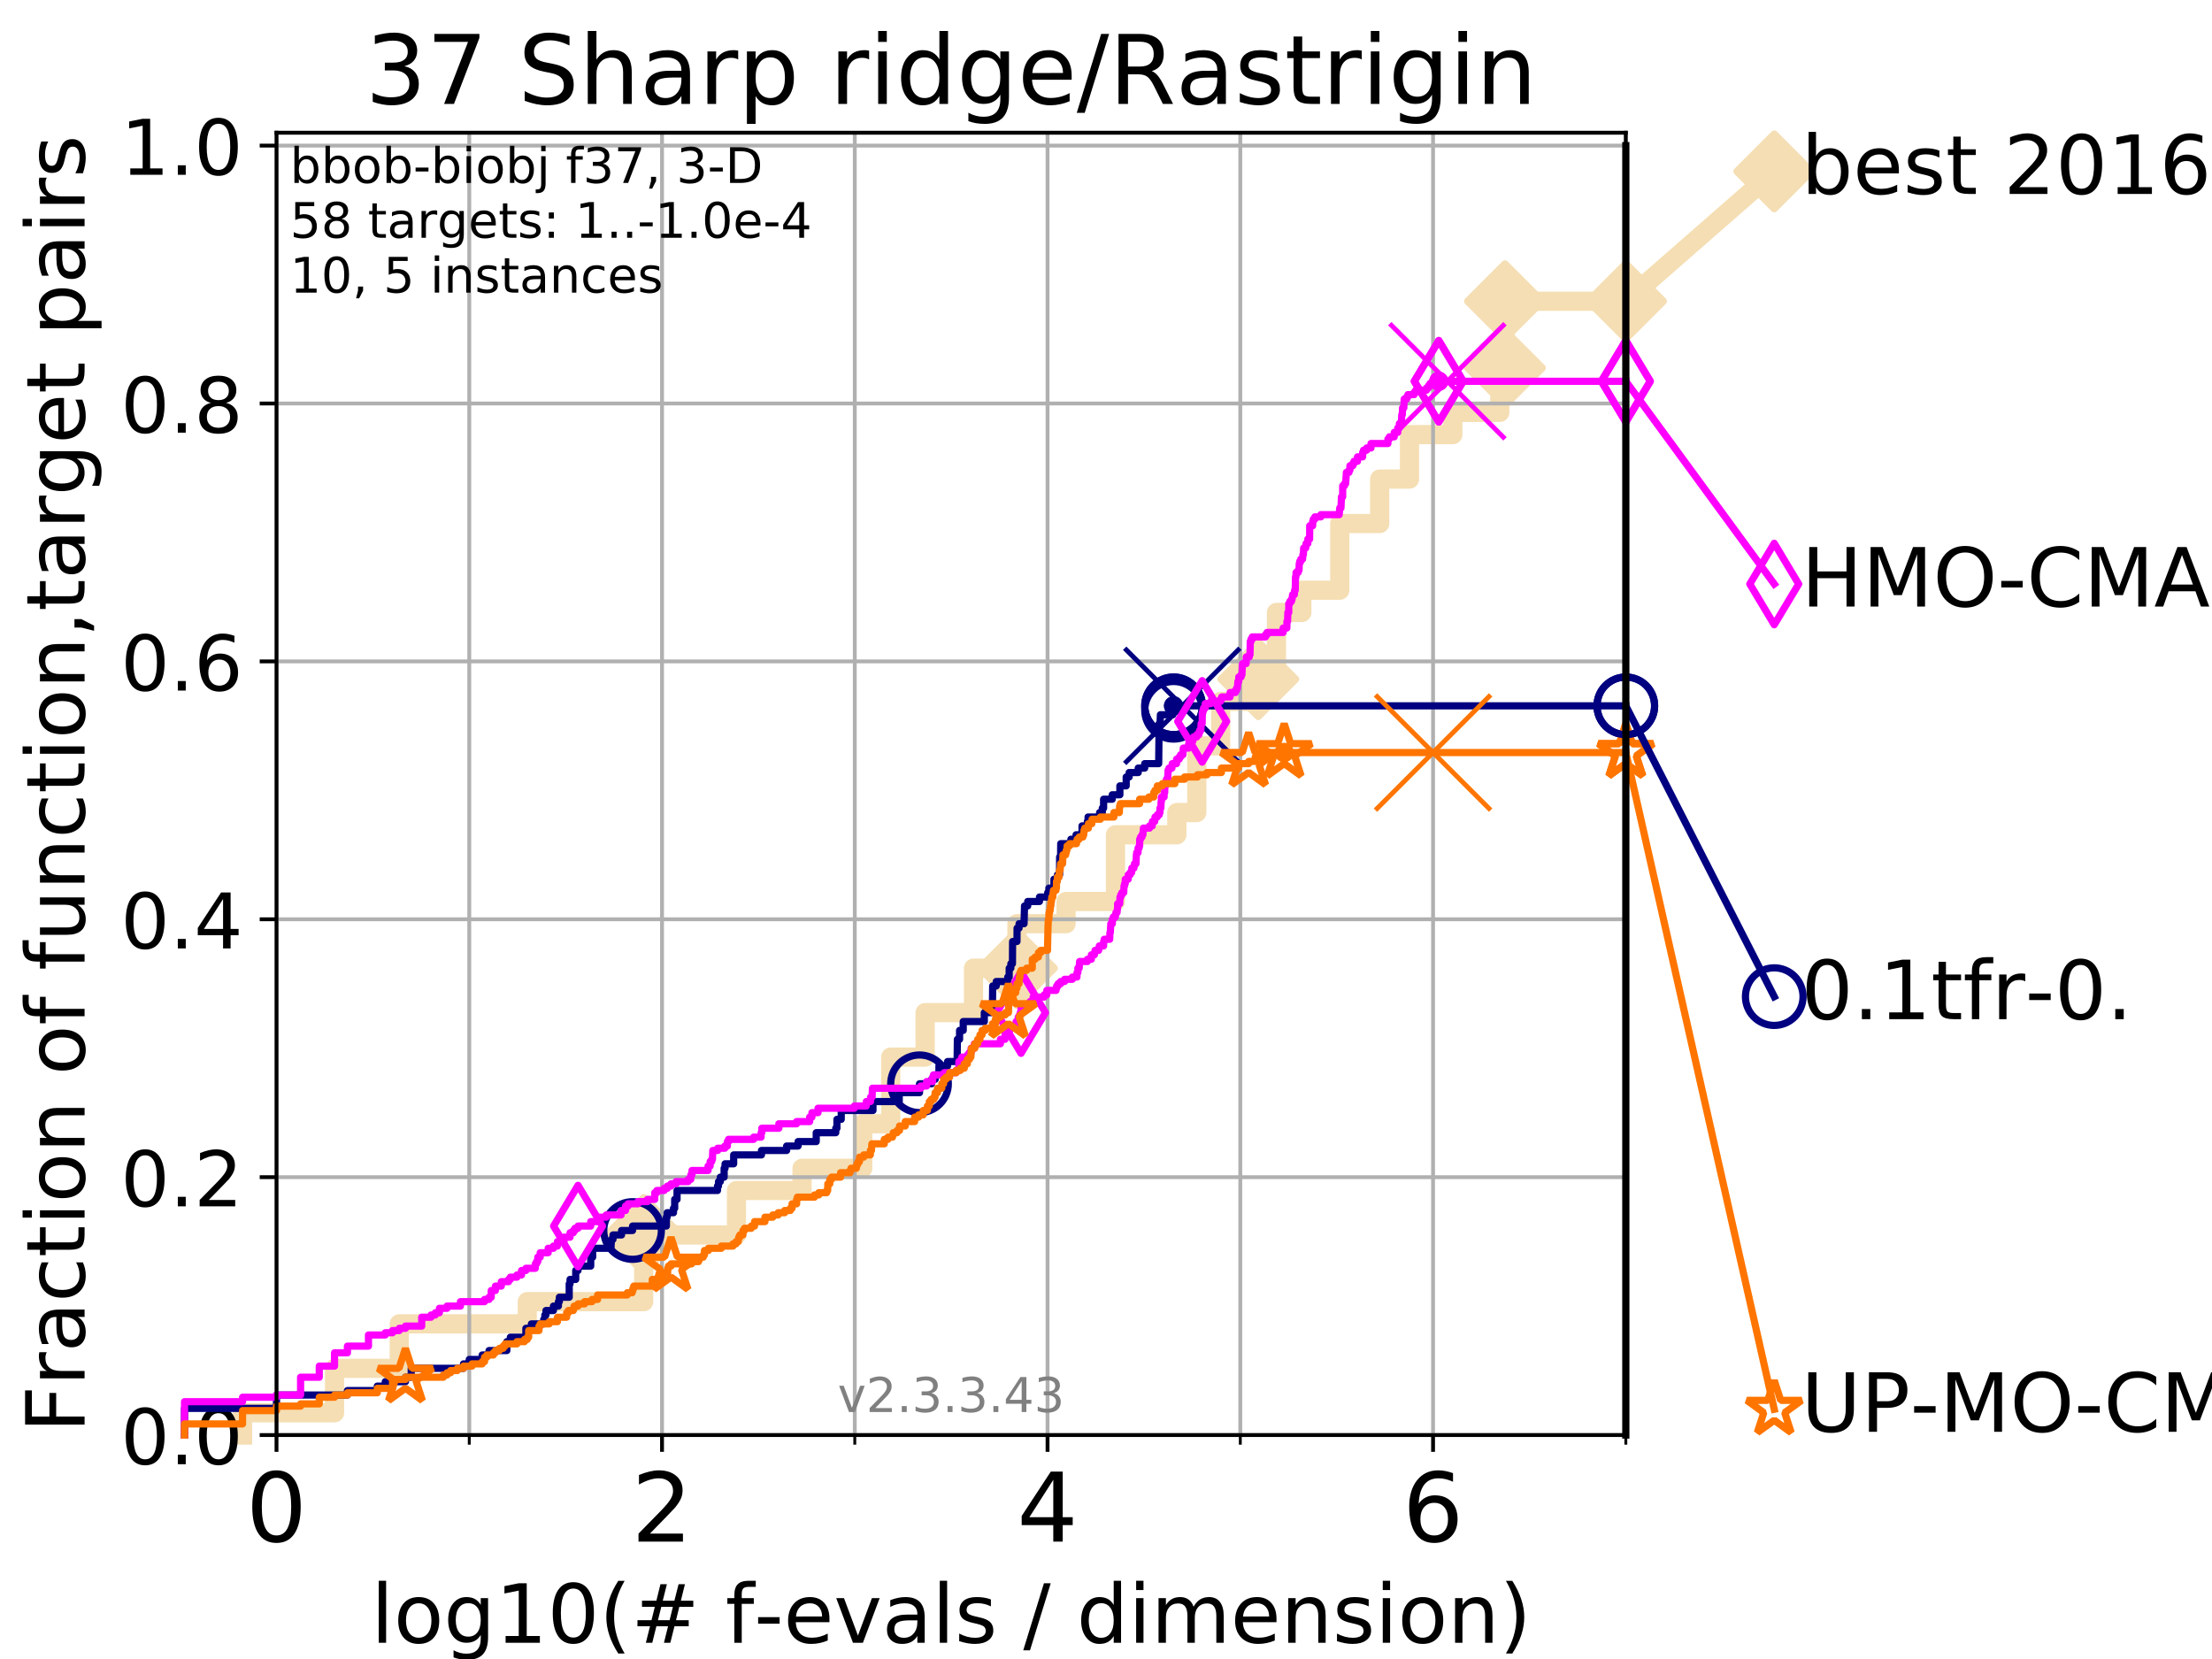 <?xml version="1.0" encoding="utf-8" standalone="no"?>
<!DOCTYPE svg PUBLIC "-//W3C//DTD SVG 1.1//EN"
  "http://www.w3.org/Graphics/SVG/1.1/DTD/svg11.dtd">
<!-- Created with matplotlib (https://matplotlib.org/) -->
<svg height="345.6pt" version="1.1" viewBox="0 0 460.8 345.6" width="460.8pt" xmlns="http://www.w3.org/2000/svg" xmlns:xlink="http://www.w3.org/1999/xlink">
 <defs>
  <style type="text/css">
*{stroke-linecap:butt;stroke-linejoin:round;}
  </style>
 </defs>
 <g id="figure_1">
  <g id="patch_1">
   <path d="M 0 345.6 
L 460.8 345.6 
L 460.8 0 
L 0 0 
z
" style="fill:#ffffff;"/>
  </g>
  <g id="axes_1">
   <g id="patch_2">
    <path d="M 57.6 298.944 
L 338.688 298.944 
L 338.688 27.648 
L 57.6 27.648 
z
" style="fill:#ffffff;"/>
   </g>
   <g id="line2d_1">
    <path d="M 50.529 298.944 
L 50.529 294.313 
L 69.688 294.313 
L 69.688 285.05 
L 83.172 285.05 
L 83.172 275.788 
L 109.843 275.788 
L 109.843 271.157 
L 134.092 271.157 
L 134.092 257.263 
L 153.419 257.263 
L 153.419 248.001 
L 167.082 248.001 
L 167.082 243.37 
L 179.723 243.37 
L 179.723 234.107 
L 185.551 234.107 
L 185.551 220.214 
L 192.718 220.214 
L 192.718 210.951 
L 202.797 210.951 
L 202.797 201.689 
L 211.85 201.689 
L 211.85 192.426 
L 222.077 192.426 
L 222.077 187.795 
L 232.373 187.795 
L 232.373 173.901 
L 245.158 173.901 
L 245.158 169.27 
L 249.313 169.27 
L 249.313 155.377 
L 254.283 155.377 
L 254.283 146.114 
L 262.13 146.114 
L 262.13 141.483 
L 265.91 141.483 
L 265.91 127.589 
L 271.198 127.589 
L 271.198 122.958 
L 279.1 122.958 
L 279.1 109.065 
L 287.415 109.065 
L 287.415 99.802 
L 293.627 99.802 
L 293.627 90.54 
L 302.653 90.54 
L 302.653 85.909 
L 312.439 85.909 
L 312.439 76.646 
L 313.51 76.646 
L 313.51 62.753 
L 338.688 62.753 
" style="fill:none;stroke:#f5deb3;stroke-linecap:square;stroke-width:4;"/>
   </g>
   <g id="line2d_2">
    <defs>
     <path d="M 0 7.778 
L 7.778 0 
L 0 -7.778 
L -7.778 0 
z
" id="me46ec8af9b" style="stroke:#f5deb3;stroke-linejoin:miter;stroke-width:1.5;"/>
    </defs>
    <g>
     <use style="fill:#f5deb3;stroke:#f5deb3;stroke-linejoin:miter;stroke-width:1.5;" x="134.092" xlink:href="#me46ec8af9b" y="257.263"/>
     <use style="fill:#f5deb3;stroke:#f5deb3;stroke-linejoin:miter;stroke-width:1.5;" x="211.85" xlink:href="#me46ec8af9b" y="201.689"/>
     <use style="fill:#f5deb3;stroke:#f5deb3;stroke-linejoin:miter;stroke-width:1.5;" x="262.13" xlink:href="#me46ec8af9b" y="141.483"/>
     <use style="fill:#f5deb3;stroke:#f5deb3;stroke-linejoin:miter;stroke-width:1.5;" x="313.51" xlink:href="#me46ec8af9b" y="76.646"/>
     <use style="fill:#f5deb3;stroke:#f5deb3;stroke-linejoin:miter;stroke-width:1.5;" x="313.51" xlink:href="#me46ec8af9b" y="62.753"/>
     <use style="fill:#f5deb3;stroke:#f5deb3;stroke-linejoin:miter;stroke-width:1.5;" x="338.688" xlink:href="#me46ec8af9b" y="62.753"/>
    </g>
   </g>
   <g id="line2d_3">
    <path style="fill:none;stroke:#f5deb3;stroke-linecap:square;stroke-width:4;"/>
    <g/>
   </g>
   <g id="line2d_4">
    <path d="M 338.688 62.753 
L 369.608 35.706 
" style="fill:none;stroke:#f5deb3;stroke-linecap:square;stroke-width:4;"/>
    <g>
     <use style="fill:#f5deb3;stroke:#f5deb3;stroke-linejoin:miter;stroke-width:1.5;" x="338.688" xlink:href="#me46ec8af9b" y="62.753"/>
     <use style="fill:#f5deb3;stroke:#f5deb3;stroke-linejoin:miter;stroke-width:1.5;" x="369.608" xlink:href="#me46ec8af9b" y="35.706"/>
    </g>
   </g>
   <g id="matplotlib.axis_1">
    <g id="xtick_1">
     <g id="line2d_5">
      <path clip-path="url(#p2ada6dd417)" d="M 57.6 298.944 
L 57.6 27.648 
" style="fill:none;stroke:#b0b0b0;stroke-linecap:square;stroke-width:0.8;"/>
     </g>
     <g id="line2d_6">
      <defs>
       <path d="M 0 0 
L 0 3.5 
" id="m468211481a" style="stroke:#000000;stroke-width:0.8;"/>
      </defs>
      <g>
       <use style="stroke:#000000;stroke-width:0.8;" x="57.6" xlink:href="#m468211481a" y="298.944"/>
      </g>
     </g>
     <g id="text_1">
      <!-- 0 -->
      <defs>
       <path d="M 31.781 66.406 
Q 24.172 66.406 20.328 58.906 
Q 16.5 51.422 16.5 36.375 
Q 16.5 21.391 20.328 13.891 
Q 24.172 6.391 31.781 6.391 
Q 39.453 6.391 43.281 13.891 
Q 47.125 21.391 47.125 36.375 
Q 47.125 51.422 43.281 58.906 
Q 39.453 66.406 31.781 66.406 
z
M 31.781 74.219 
Q 44.047 74.219 50.516 64.516 
Q 56.984 54.828 56.984 36.375 
Q 56.984 17.969 50.516 8.266 
Q 44.047 -1.422 31.781 -1.422 
Q 19.531 -1.422 13.062 8.266 
Q 6.594 17.969 6.594 36.375 
Q 6.594 54.828 13.062 64.516 
Q 19.531 74.219 31.781 74.219 
z
" id="DejaVuSans-48"/>
      </defs>
      <g transform="translate(51.237 321.141)scale(0.2 -0.2)">
       <use xlink:href="#DejaVuSans-48"/>
      </g>
     </g>
    </g>
    <g id="xtick_2">
     <g id="line2d_7">
      <path clip-path="url(#p2ada6dd417)" d="M 137.911 298.944 
L 137.911 27.648 
" style="fill:none;stroke:#b0b0b0;stroke-linecap:square;stroke-width:0.8;"/>
     </g>
     <g id="line2d_8">
      <g>
       <use style="stroke:#000000;stroke-width:0.8;" x="137.911" xlink:href="#m468211481a" y="298.944"/>
      </g>
     </g>
     <g id="text_2">
      <!-- 2 -->
      <defs>
       <path d="M 19.188 8.297 
L 53.609 8.297 
L 53.609 0 
L 7.328 0 
L 7.328 8.297 
Q 12.938 14.109 22.625 23.891 
Q 32.328 33.688 34.812 36.531 
Q 39.547 41.844 41.422 45.531 
Q 43.312 49.219 43.312 52.781 
Q 43.312 58.594 39.234 62.25 
Q 35.156 65.922 28.609 65.922 
Q 23.969 65.922 18.812 64.312 
Q 13.672 62.703 7.812 59.422 
L 7.812 69.391 
Q 13.766 71.781 18.938 73 
Q 24.125 74.219 28.422 74.219 
Q 39.75 74.219 46.484 68.547 
Q 53.219 62.891 53.219 53.422 
Q 53.219 48.922 51.531 44.891 
Q 49.859 40.875 45.406 35.406 
Q 44.188 33.984 37.641 27.219 
Q 31.109 20.453 19.188 8.297 
z
" id="DejaVuSans-50"/>
      </defs>
      <g transform="translate(131.548 321.141)scale(0.2 -0.2)">
       <use xlink:href="#DejaVuSans-50"/>
      </g>
     </g>
    </g>
    <g id="xtick_3">
     <g id="line2d_9">
      <path clip-path="url(#p2ada6dd417)" d="M 218.222 298.944 
L 218.222 27.648 
" style="fill:none;stroke:#b0b0b0;stroke-linecap:square;stroke-width:0.8;"/>
     </g>
     <g id="line2d_10">
      <g>
       <use style="stroke:#000000;stroke-width:0.8;" x="218.222" xlink:href="#m468211481a" y="298.944"/>
      </g>
     </g>
     <g id="text_3">
      <!-- 4 -->
      <defs>
       <path d="M 37.797 64.312 
L 12.891 25.391 
L 37.797 25.391 
z
M 35.203 72.906 
L 47.609 72.906 
L 47.609 25.391 
L 58.016 25.391 
L 58.016 17.188 
L 47.609 17.188 
L 47.609 0 
L 37.797 0 
L 37.797 17.188 
L 4.891 17.188 
L 4.891 26.703 
z
" id="DejaVuSans-52"/>
      </defs>
      <g transform="translate(211.859 321.141)scale(0.2 -0.2)">
       <use xlink:href="#DejaVuSans-52"/>
      </g>
     </g>
    </g>
    <g id="xtick_4">
     <g id="line2d_11">
      <path clip-path="url(#p2ada6dd417)" d="M 298.533 298.944 
L 298.533 27.648 
" style="fill:none;stroke:#b0b0b0;stroke-linecap:square;stroke-width:0.8;"/>
     </g>
     <g id="line2d_12">
      <g>
       <use style="stroke:#000000;stroke-width:0.8;" x="298.533" xlink:href="#m468211481a" y="298.944"/>
      </g>
     </g>
     <g id="text_4">
      <!-- 6 -->
      <defs>
       <path d="M 33.016 40.375 
Q 26.375 40.375 22.484 35.828 
Q 18.609 31.297 18.609 23.391 
Q 18.609 15.531 22.484 10.953 
Q 26.375 6.391 33.016 6.391 
Q 39.656 6.391 43.531 10.953 
Q 47.406 15.531 47.406 23.391 
Q 47.406 31.297 43.531 35.828 
Q 39.656 40.375 33.016 40.375 
z
M 52.594 71.297 
L 52.594 62.312 
Q 48.875 64.062 45.094 64.984 
Q 41.312 65.922 37.594 65.922 
Q 27.828 65.922 22.672 59.328 
Q 17.531 52.734 16.797 39.406 
Q 19.672 43.656 24.016 45.922 
Q 28.375 48.188 33.594 48.188 
Q 44.578 48.188 50.953 41.516 
Q 57.328 34.859 57.328 23.391 
Q 57.328 12.156 50.688 5.359 
Q 44.047 -1.422 33.016 -1.422 
Q 20.359 -1.422 13.672 8.266 
Q 6.984 17.969 6.984 36.375 
Q 6.984 53.656 15.188 63.938 
Q 23.391 74.219 37.203 74.219 
Q 40.922 74.219 44.703 73.484 
Q 48.484 72.75 52.594 71.297 
z
" id="DejaVuSans-54"/>
      </defs>
      <g transform="translate(292.17 321.141)scale(0.2 -0.2)">
       <use xlink:href="#DejaVuSans-54"/>
      </g>
     </g>
    </g>
    <g id="xtick_5">
     <g id="line2d_13">
      <path clip-path="url(#p2ada6dd417)" d="M 97.755 298.944 
L 97.755 27.648 
" style="fill:none;stroke:#b0b0b0;stroke-linecap:square;stroke-width:0.8;"/>
     </g>
     <g id="line2d_14">
      <defs>
       <path d="M 0 0 
L 0 2 
" id="m90f5cd566b" style="stroke:#000000;stroke-width:0.6;"/>
      </defs>
      <g>
       <use style="stroke:#000000;stroke-width:0.6;" x="97.755" xlink:href="#m90f5cd566b" y="298.944"/>
      </g>
     </g>
    </g>
    <g id="xtick_6">
     <g id="line2d_15">
      <path clip-path="url(#p2ada6dd417)" d="M 178.066 298.944 
L 178.066 27.648 
" style="fill:none;stroke:#b0b0b0;stroke-linecap:square;stroke-width:0.8;"/>
     </g>
     <g id="line2d_16">
      <g>
       <use style="stroke:#000000;stroke-width:0.6;" x="178.066" xlink:href="#m90f5cd566b" y="298.944"/>
      </g>
     </g>
    </g>
    <g id="xtick_7">
     <g id="line2d_17">
      <path clip-path="url(#p2ada6dd417)" d="M 258.377 298.944 
L 258.377 27.648 
" style="fill:none;stroke:#b0b0b0;stroke-linecap:square;stroke-width:0.8;"/>
     </g>
     <g id="line2d_18">
      <g>
       <use style="stroke:#000000;stroke-width:0.6;" x="258.377" xlink:href="#m90f5cd566b" y="298.944"/>
      </g>
     </g>
    </g>
    <g id="xtick_8">
     <g id="line2d_19">
      <path clip-path="url(#p2ada6dd417)" d="M 338.688 298.944 
L 338.688 27.648 
" style="fill:none;stroke:#b0b0b0;stroke-linecap:square;stroke-width:0.8;"/>
     </g>
     <g id="line2d_20">
      <g>
       <use style="stroke:#000000;stroke-width:0.6;" x="338.688" xlink:href="#m90f5cd566b" y="298.944"/>
      </g>
     </g>
    </g>
    <g id="text_5">
     <!-- log10(# f-evals / dimension) -->
     <defs>
      <path d="M 9.422 75.984 
L 18.406 75.984 
L 18.406 0 
L 9.422 0 
z
" id="DejaVuSans-108"/>
      <path d="M 30.609 48.391 
Q 23.391 48.391 19.188 42.75 
Q 14.984 37.109 14.984 27.297 
Q 14.984 17.484 19.156 11.844 
Q 23.344 6.203 30.609 6.203 
Q 37.797 6.203 41.984 11.859 
Q 46.188 17.531 46.188 27.297 
Q 46.188 37.016 41.984 42.703 
Q 37.797 48.391 30.609 48.391 
z
M 30.609 56 
Q 42.328 56 49.016 48.375 
Q 55.719 40.766 55.719 27.297 
Q 55.719 13.875 49.016 6.219 
Q 42.328 -1.422 30.609 -1.422 
Q 18.844 -1.422 12.172 6.219 
Q 5.516 13.875 5.516 27.297 
Q 5.516 40.766 12.172 48.375 
Q 18.844 56 30.609 56 
z
" id="DejaVuSans-111"/>
      <path d="M 45.406 27.984 
Q 45.406 37.75 41.375 43.109 
Q 37.359 48.484 30.078 48.484 
Q 22.859 48.484 18.828 43.109 
Q 14.797 37.75 14.797 27.984 
Q 14.797 18.266 18.828 12.891 
Q 22.859 7.516 30.078 7.516 
Q 37.359 7.516 41.375 12.891 
Q 45.406 18.266 45.406 27.984 
z
M 54.391 6.781 
Q 54.391 -7.172 48.188 -13.984 
Q 42 -20.797 29.203 -20.797 
Q 24.469 -20.797 20.266 -20.094 
Q 16.062 -19.391 12.109 -17.922 
L 12.109 -9.188 
Q 16.062 -11.328 19.922 -12.344 
Q 23.781 -13.375 27.781 -13.375 
Q 36.625 -13.375 41.016 -8.766 
Q 45.406 -4.156 45.406 5.172 
L 45.406 9.625 
Q 42.625 4.781 38.281 2.391 
Q 33.938 0 27.875 0 
Q 17.828 0 11.672 7.656 
Q 5.516 15.328 5.516 27.984 
Q 5.516 40.672 11.672 48.328 
Q 17.828 56 27.875 56 
Q 33.938 56 38.281 53.609 
Q 42.625 51.219 45.406 46.391 
L 45.406 54.688 
L 54.391 54.688 
z
" id="DejaVuSans-103"/>
      <path d="M 12.406 8.297 
L 28.516 8.297 
L 28.516 63.922 
L 10.984 60.406 
L 10.984 69.391 
L 28.422 72.906 
L 38.281 72.906 
L 38.281 8.297 
L 54.391 8.297 
L 54.391 0 
L 12.406 0 
z
" id="DejaVuSans-49"/>
      <path d="M 31 75.875 
Q 24.469 64.656 21.281 53.656 
Q 18.109 42.672 18.109 31.391 
Q 18.109 20.125 21.312 9.062 
Q 24.516 -2 31 -13.188 
L 23.188 -13.188 
Q 15.875 -1.703 12.234 9.375 
Q 8.594 20.453 8.594 31.391 
Q 8.594 42.281 12.203 53.312 
Q 15.828 64.359 23.188 75.875 
z
" id="DejaVuSans-40"/>
      <path d="M 51.125 44 
L 36.922 44 
L 32.812 27.688 
L 47.125 27.688 
z
M 43.797 71.781 
L 38.719 51.516 
L 52.984 51.516 
L 58.109 71.781 
L 65.922 71.781 
L 60.891 51.516 
L 76.125 51.516 
L 76.125 44 
L 58.984 44 
L 54.984 27.688 
L 70.516 27.688 
L 70.516 20.219 
L 53.078 20.219 
L 48 0 
L 40.188 0 
L 45.219 20.219 
L 30.906 20.219 
L 25.875 0 
L 18.016 0 
L 23.094 20.219 
L 7.719 20.219 
L 7.719 27.688 
L 24.906 27.688 
L 29 44 
L 13.281 44 
L 13.281 51.516 
L 30.906 51.516 
L 35.891 71.781 
z
" id="DejaVuSans-35"/>
      <path id="DejaVuSans-32"/>
      <path d="M 37.109 75.984 
L 37.109 68.5 
L 28.516 68.5 
Q 23.688 68.5 21.797 66.547 
Q 19.922 64.594 19.922 59.516 
L 19.922 54.688 
L 34.719 54.688 
L 34.719 47.703 
L 19.922 47.703 
L 19.922 0 
L 10.891 0 
L 10.891 47.703 
L 2.297 47.703 
L 2.297 54.688 
L 10.891 54.688 
L 10.891 58.5 
Q 10.891 67.625 15.141 71.797 
Q 19.391 75.984 28.609 75.984 
z
" id="DejaVuSans-102"/>
      <path d="M 4.891 31.391 
L 31.203 31.391 
L 31.203 23.391 
L 4.891 23.391 
z
" id="DejaVuSans-45"/>
      <path d="M 56.203 29.594 
L 56.203 25.203 
L 14.891 25.203 
Q 15.484 15.922 20.484 11.062 
Q 25.484 6.203 34.422 6.203 
Q 39.594 6.203 44.453 7.469 
Q 49.312 8.734 54.109 11.281 
L 54.109 2.781 
Q 49.266 0.734 44.188 -0.344 
Q 39.109 -1.422 33.891 -1.422 
Q 20.797 -1.422 13.156 6.188 
Q 5.516 13.812 5.516 26.812 
Q 5.516 40.234 12.766 48.109 
Q 20.016 56 32.328 56 
Q 43.359 56 49.781 48.891 
Q 56.203 41.797 56.203 29.594 
z
M 47.219 32.234 
Q 47.125 39.594 43.094 43.984 
Q 39.062 48.391 32.422 48.391 
Q 24.906 48.391 20.391 44.141 
Q 15.875 39.891 15.188 32.172 
z
" id="DejaVuSans-101"/>
      <path d="M 2.984 54.688 
L 12.5 54.688 
L 29.594 8.797 
L 46.688 54.688 
L 56.203 54.688 
L 35.688 0 
L 23.484 0 
z
" id="DejaVuSans-118"/>
      <path d="M 34.281 27.484 
Q 23.391 27.484 19.188 25 
Q 14.984 22.516 14.984 16.5 
Q 14.984 11.719 18.141 8.906 
Q 21.297 6.109 26.703 6.109 
Q 34.188 6.109 38.703 11.406 
Q 43.219 16.703 43.219 25.484 
L 43.219 27.484 
z
M 52.203 31.203 
L 52.203 0 
L 43.219 0 
L 43.219 8.297 
Q 40.141 3.328 35.547 0.953 
Q 30.953 -1.422 24.312 -1.422 
Q 15.922 -1.422 10.953 3.297 
Q 6 8.016 6 15.922 
Q 6 25.141 12.172 29.828 
Q 18.359 34.516 30.609 34.516 
L 43.219 34.516 
L 43.219 35.406 
Q 43.219 41.609 39.141 45 
Q 35.062 48.391 27.688 48.391 
Q 23 48.391 18.547 47.266 
Q 14.109 46.141 10.016 43.891 
L 10.016 52.203 
Q 14.938 54.109 19.578 55.047 
Q 24.219 56 28.609 56 
Q 40.484 56 46.344 49.844 
Q 52.203 43.703 52.203 31.203 
z
" id="DejaVuSans-97"/>
      <path d="M 44.281 53.078 
L 44.281 44.578 
Q 40.484 46.531 36.375 47.5 
Q 32.281 48.484 27.875 48.484 
Q 21.188 48.484 17.844 46.438 
Q 14.5 44.391 14.5 40.281 
Q 14.5 37.156 16.891 35.375 
Q 19.281 33.594 26.516 31.984 
L 29.594 31.297 
Q 39.156 29.25 43.188 25.516 
Q 47.219 21.781 47.219 15.094 
Q 47.219 7.469 41.188 3.016 
Q 35.156 -1.422 24.609 -1.422 
Q 20.219 -1.422 15.453 -0.562 
Q 10.688 0.297 5.422 2 
L 5.422 11.281 
Q 10.406 8.688 15.234 7.391 
Q 20.062 6.109 24.812 6.109 
Q 31.156 6.109 34.562 8.281 
Q 37.984 10.453 37.984 14.406 
Q 37.984 18.062 35.516 20.016 
Q 33.062 21.969 24.703 23.781 
L 21.578 24.516 
Q 13.234 26.266 9.516 29.906 
Q 5.812 33.547 5.812 39.891 
Q 5.812 47.609 11.281 51.797 
Q 16.75 56 26.812 56 
Q 31.781 56 36.172 55.266 
Q 40.578 54.547 44.281 53.078 
z
" id="DejaVuSans-115"/>
      <path d="M 25.391 72.906 
L 33.688 72.906 
L 8.297 -9.281 
L 0 -9.281 
z
" id="DejaVuSans-47"/>
      <path d="M 45.406 46.391 
L 45.406 75.984 
L 54.391 75.984 
L 54.391 0 
L 45.406 0 
L 45.406 8.203 
Q 42.578 3.328 38.25 0.953 
Q 33.938 -1.422 27.875 -1.422 
Q 17.969 -1.422 11.734 6.484 
Q 5.516 14.406 5.516 27.297 
Q 5.516 40.188 11.734 48.094 
Q 17.969 56 27.875 56 
Q 33.938 56 38.25 53.625 
Q 42.578 51.266 45.406 46.391 
z
M 14.797 27.297 
Q 14.797 17.391 18.875 11.75 
Q 22.953 6.109 30.078 6.109 
Q 37.203 6.109 41.297 11.75 
Q 45.406 17.391 45.406 27.297 
Q 45.406 37.203 41.297 42.844 
Q 37.203 48.484 30.078 48.484 
Q 22.953 48.484 18.875 42.844 
Q 14.797 37.203 14.797 27.297 
z
" id="DejaVuSans-100"/>
      <path d="M 9.422 54.688 
L 18.406 54.688 
L 18.406 0 
L 9.422 0 
z
M 9.422 75.984 
L 18.406 75.984 
L 18.406 64.594 
L 9.422 64.594 
z
" id="DejaVuSans-105"/>
      <path d="M 52 44.188 
Q 55.375 50.25 60.062 53.125 
Q 64.75 56 71.094 56 
Q 79.641 56 84.281 50.016 
Q 88.922 44.047 88.922 33.016 
L 88.922 0 
L 79.891 0 
L 79.891 32.719 
Q 79.891 40.578 77.094 44.375 
Q 74.312 48.188 68.609 48.188 
Q 61.625 48.188 57.562 43.547 
Q 53.516 38.922 53.516 30.906 
L 53.516 0 
L 44.484 0 
L 44.484 32.719 
Q 44.484 40.625 41.703 44.406 
Q 38.922 48.188 33.109 48.188 
Q 26.219 48.188 22.156 43.531 
Q 18.109 38.875 18.109 30.906 
L 18.109 0 
L 9.078 0 
L 9.078 54.688 
L 18.109 54.688 
L 18.109 46.188 
Q 21.188 51.219 25.484 53.609 
Q 29.781 56 35.688 56 
Q 41.656 56 45.828 52.969 
Q 50 49.953 52 44.188 
z
" id="DejaVuSans-109"/>
      <path d="M 54.891 33.016 
L 54.891 0 
L 45.906 0 
L 45.906 32.719 
Q 45.906 40.484 42.875 44.328 
Q 39.844 48.188 33.797 48.188 
Q 26.516 48.188 22.312 43.547 
Q 18.109 38.922 18.109 30.906 
L 18.109 0 
L 9.078 0 
L 9.078 54.688 
L 18.109 54.688 
L 18.109 46.188 
Q 21.344 51.125 25.703 53.562 
Q 30.078 56 35.797 56 
Q 45.219 56 50.047 50.172 
Q 54.891 44.344 54.891 33.016 
z
" id="DejaVuSans-110"/>
      <path d="M 8.016 75.875 
L 15.828 75.875 
Q 23.141 64.359 26.781 53.312 
Q 30.422 42.281 30.422 31.391 
Q 30.422 20.453 26.781 9.375 
Q 23.141 -1.703 15.828 -13.188 
L 8.016 -13.188 
Q 14.5 -2 17.703 9.062 
Q 20.906 20.125 20.906 31.391 
Q 20.906 42.672 17.703 53.656 
Q 14.5 64.656 8.016 75.875 
z
" id="DejaVuSans-41"/>
     </defs>
     <g transform="translate(77.303 342.218)scale(0.17 -0.17)">
      <use xlink:href="#DejaVuSans-108"/>
      <use x="27.783" xlink:href="#DejaVuSans-111"/>
      <use x="88.965" xlink:href="#DejaVuSans-103"/>
      <use x="152.441" xlink:href="#DejaVuSans-49"/>
      <use x="216.064" xlink:href="#DejaVuSans-48"/>
      <use x="279.688" xlink:href="#DejaVuSans-40"/>
      <use x="318.701" xlink:href="#DejaVuSans-35"/>
      <use x="402.49" xlink:href="#DejaVuSans-32"/>
      <use x="434.277" xlink:href="#DejaVuSans-102"/>
      <use x="469.404" xlink:href="#DejaVuSans-45"/>
      <use x="505.488" xlink:href="#DejaVuSans-101"/>
      <use x="567.012" xlink:href="#DejaVuSans-118"/>
      <use x="626.191" xlink:href="#DejaVuSans-97"/>
      <use x="687.471" xlink:href="#DejaVuSans-108"/>
      <use x="715.254" xlink:href="#DejaVuSans-115"/>
      <use x="767.354" xlink:href="#DejaVuSans-32"/>
      <use x="799.141" xlink:href="#DejaVuSans-47"/>
      <use x="832.832" xlink:href="#DejaVuSans-32"/>
      <use x="864.619" xlink:href="#DejaVuSans-100"/>
      <use x="928.096" xlink:href="#DejaVuSans-105"/>
      <use x="955.879" xlink:href="#DejaVuSans-109"/>
      <use x="1053.291" xlink:href="#DejaVuSans-101"/>
      <use x="1114.814" xlink:href="#DejaVuSans-110"/>
      <use x="1178.193" xlink:href="#DejaVuSans-115"/>
      <use x="1230.293" xlink:href="#DejaVuSans-105"/>
      <use x="1258.076" xlink:href="#DejaVuSans-111"/>
      <use x="1319.258" xlink:href="#DejaVuSans-110"/>
      <use x="1382.637" xlink:href="#DejaVuSans-41"/>
     </g>
    </g>
   </g>
   <g id="matplotlib.axis_2">
    <g id="ytick_1">
     <g id="line2d_21">
      <path clip-path="url(#p2ada6dd417)" d="M 57.6 298.944 
L 338.688 298.944 
" style="fill:none;stroke:#b0b0b0;stroke-linecap:square;stroke-width:0.8;"/>
     </g>
     <g id="line2d_22">
      <defs>
       <path d="M 0 0 
L -3.5 0 
" id="mb2acb5f3c3" style="stroke:#000000;stroke-width:0.8;"/>
      </defs>
      <g>
       <use style="stroke:#000000;stroke-width:0.8;" x="57.6" xlink:href="#mb2acb5f3c3" y="298.944"/>
      </g>
     </g>
     <g id="text_6">
      <!-- 0.0 -->
      <defs>
       <path d="M 10.688 12.406 
L 21 12.406 
L 21 0 
L 10.688 0 
z
" id="DejaVuSans-46"/>
      </defs>
      <g transform="translate(25.155 305.023)scale(0.16 -0.16)">
       <use xlink:href="#DejaVuSans-48"/>
       <use x="63.623" xlink:href="#DejaVuSans-46"/>
       <use x="95.41" xlink:href="#DejaVuSans-48"/>
      </g>
     </g>
    </g>
    <g id="ytick_2">
     <g id="line2d_23">
      <path clip-path="url(#p2ada6dd417)" d="M 57.6 245.222 
L 338.688 245.222 
" style="fill:none;stroke:#b0b0b0;stroke-linecap:square;stroke-width:0.8;"/>
     </g>
     <g id="line2d_24">
      <g>
       <use style="stroke:#000000;stroke-width:0.8;" x="57.6" xlink:href="#mb2acb5f3c3" y="245.222"/>
      </g>
     </g>
     <g id="text_7">
      <!-- 0.2 -->
      <g transform="translate(25.155 251.301)scale(0.16 -0.16)">
       <use xlink:href="#DejaVuSans-48"/>
       <use x="63.623" xlink:href="#DejaVuSans-46"/>
       <use x="95.41" xlink:href="#DejaVuSans-50"/>
      </g>
     </g>
    </g>
    <g id="ytick_3">
     <g id="line2d_25">
      <path clip-path="url(#p2ada6dd417)" d="M 57.6 191.5 
L 338.688 191.5 
" style="fill:none;stroke:#b0b0b0;stroke-linecap:square;stroke-width:0.8;"/>
     </g>
     <g id="line2d_26">
      <g>
       <use style="stroke:#000000;stroke-width:0.8;" x="57.6" xlink:href="#mb2acb5f3c3" y="191.5"/>
      </g>
     </g>
     <g id="text_8">
      <!-- 0.4 -->
      <g transform="translate(25.155 197.579)scale(0.16 -0.16)">
       <use xlink:href="#DejaVuSans-48"/>
       <use x="63.623" xlink:href="#DejaVuSans-46"/>
       <use x="95.41" xlink:href="#DejaVuSans-52"/>
      </g>
     </g>
    </g>
    <g id="ytick_4">
     <g id="line2d_27">
      <path clip-path="url(#p2ada6dd417)" d="M 57.6 137.778 
L 338.688 137.778 
" style="fill:none;stroke:#b0b0b0;stroke-linecap:square;stroke-width:0.8;"/>
     </g>
     <g id="line2d_28">
      <g>
       <use style="stroke:#000000;stroke-width:0.8;" x="57.6" xlink:href="#mb2acb5f3c3" y="137.778"/>
      </g>
     </g>
     <g id="text_9">
      <!-- 0.6 -->
      <g transform="translate(25.155 143.857)scale(0.16 -0.16)">
       <use xlink:href="#DejaVuSans-48"/>
       <use x="63.623" xlink:href="#DejaVuSans-46"/>
       <use x="95.41" xlink:href="#DejaVuSans-54"/>
      </g>
     </g>
    </g>
    <g id="ytick_5">
     <g id="line2d_29">
      <path clip-path="url(#p2ada6dd417)" d="M 57.6 84.056 
L 338.688 84.056 
" style="fill:none;stroke:#b0b0b0;stroke-linecap:square;stroke-width:0.8;"/>
     </g>
     <g id="line2d_30">
      <g>
       <use style="stroke:#000000;stroke-width:0.8;" x="57.6" xlink:href="#mb2acb5f3c3" y="84.056"/>
      </g>
     </g>
     <g id="text_10">
      <!-- 0.8 -->
      <defs>
       <path d="M 31.781 34.625 
Q 24.75 34.625 20.719 30.859 
Q 16.703 27.094 16.703 20.516 
Q 16.703 13.922 20.719 10.156 
Q 24.75 6.391 31.781 6.391 
Q 38.812 6.391 42.859 10.172 
Q 46.922 13.969 46.922 20.516 
Q 46.922 27.094 42.891 30.859 
Q 38.875 34.625 31.781 34.625 
z
M 21.922 38.812 
Q 15.578 40.375 12.031 44.719 
Q 8.5 49.078 8.5 55.328 
Q 8.5 64.062 14.719 69.141 
Q 20.953 74.219 31.781 74.219 
Q 42.672 74.219 48.875 69.141 
Q 55.078 64.062 55.078 55.328 
Q 55.078 49.078 51.531 44.719 
Q 48 40.375 41.703 38.812 
Q 48.828 37.156 52.797 32.312 
Q 56.781 27.484 56.781 20.516 
Q 56.781 9.906 50.312 4.234 
Q 43.844 -1.422 31.781 -1.422 
Q 19.734 -1.422 13.25 4.234 
Q 6.781 9.906 6.781 20.516 
Q 6.781 27.484 10.781 32.312 
Q 14.797 37.156 21.922 38.812 
z
M 18.312 54.391 
Q 18.312 48.734 21.844 45.562 
Q 25.391 42.391 31.781 42.391 
Q 38.141 42.391 41.719 45.562 
Q 45.312 48.734 45.312 54.391 
Q 45.312 60.062 41.719 63.234 
Q 38.141 66.406 31.781 66.406 
Q 25.391 66.406 21.844 63.234 
Q 18.312 60.062 18.312 54.391 
z
" id="DejaVuSans-56"/>
      </defs>
      <g transform="translate(25.155 90.135)scale(0.16 -0.16)">
       <use xlink:href="#DejaVuSans-48"/>
       <use x="63.623" xlink:href="#DejaVuSans-46"/>
       <use x="95.41" xlink:href="#DejaVuSans-56"/>
      </g>
     </g>
    </g>
    <g id="ytick_6">
     <g id="line2d_31">
      <path clip-path="url(#p2ada6dd417)" d="M 57.6 30.334 
L 338.688 30.334 
" style="fill:none;stroke:#b0b0b0;stroke-linecap:square;stroke-width:0.8;"/>
     </g>
     <g id="line2d_32">
      <g>
       <use style="stroke:#000000;stroke-width:0.8;" x="57.6" xlink:href="#mb2acb5f3c3" y="30.334"/>
      </g>
     </g>
     <g id="text_11">
      <!-- 1.0 -->
      <g transform="translate(25.155 36.413)scale(0.16 -0.16)">
       <use xlink:href="#DejaVuSans-49"/>
       <use x="63.623" xlink:href="#DejaVuSans-46"/>
       <use x="95.41" xlink:href="#DejaVuSans-48"/>
      </g>
     </g>
    </g>
    <g id="text_12">
     <!-- Fraction of function,target pairs -->
     <defs>
      <path d="M 9.812 72.906 
L 51.703 72.906 
L 51.703 64.594 
L 19.672 64.594 
L 19.672 43.109 
L 48.578 43.109 
L 48.578 34.812 
L 19.672 34.812 
L 19.672 0 
L 9.812 0 
z
" id="DejaVuSans-70"/>
      <path d="M 41.109 46.297 
Q 39.594 47.172 37.812 47.578 
Q 36.031 48 33.891 48 
Q 26.266 48 22.188 43.047 
Q 18.109 38.094 18.109 28.812 
L 18.109 0 
L 9.078 0 
L 9.078 54.688 
L 18.109 54.688 
L 18.109 46.188 
Q 20.953 51.172 25.484 53.578 
Q 30.031 56 36.531 56 
Q 37.453 56 38.578 55.875 
Q 39.703 55.766 41.062 55.516 
z
" id="DejaVuSans-114"/>
      <path d="M 48.781 52.594 
L 48.781 44.188 
Q 44.969 46.297 41.141 47.344 
Q 37.312 48.391 33.406 48.391 
Q 24.656 48.391 19.812 42.844 
Q 14.984 37.312 14.984 27.297 
Q 14.984 17.281 19.812 11.734 
Q 24.656 6.203 33.406 6.203 
Q 37.312 6.203 41.141 7.25 
Q 44.969 8.297 48.781 10.406 
L 48.781 2.094 
Q 45.016 0.344 40.984 -0.531 
Q 36.969 -1.422 32.422 -1.422 
Q 20.062 -1.422 12.781 6.344 
Q 5.516 14.109 5.516 27.297 
Q 5.516 40.672 12.859 48.328 
Q 20.219 56 33.016 56 
Q 37.156 56 41.109 55.141 
Q 45.062 54.297 48.781 52.594 
z
" id="DejaVuSans-99"/>
      <path d="M 18.312 70.219 
L 18.312 54.688 
L 36.812 54.688 
L 36.812 47.703 
L 18.312 47.703 
L 18.312 18.016 
Q 18.312 11.328 20.141 9.422 
Q 21.969 7.516 27.594 7.516 
L 36.812 7.516 
L 36.812 0 
L 27.594 0 
Q 17.188 0 13.234 3.875 
Q 9.281 7.766 9.281 18.016 
L 9.281 47.703 
L 2.688 47.703 
L 2.688 54.688 
L 9.281 54.688 
L 9.281 70.219 
z
" id="DejaVuSans-116"/>
      <path d="M 8.5 21.578 
L 8.5 54.688 
L 17.484 54.688 
L 17.484 21.922 
Q 17.484 14.156 20.5 10.266 
Q 23.531 6.391 29.594 6.391 
Q 36.859 6.391 41.078 11.031 
Q 45.312 15.672 45.312 23.688 
L 45.312 54.688 
L 54.297 54.688 
L 54.297 0 
L 45.312 0 
L 45.312 8.406 
Q 42.047 3.422 37.719 1 
Q 33.406 -1.422 27.688 -1.422 
Q 18.266 -1.422 13.375 4.438 
Q 8.5 10.297 8.5 21.578 
z
M 31.109 56 
z
" id="DejaVuSans-117"/>
      <path d="M 11.719 12.406 
L 22.016 12.406 
L 22.016 4 
L 14.016 -11.625 
L 7.719 -11.625 
L 11.719 4 
z
" id="DejaVuSans-44"/>
      <path d="M 18.109 8.203 
L 18.109 -20.797 
L 9.078 -20.797 
L 9.078 54.688 
L 18.109 54.688 
L 18.109 46.391 
Q 20.953 51.266 25.266 53.625 
Q 29.594 56 35.594 56 
Q 45.562 56 51.781 48.094 
Q 58.016 40.188 58.016 27.297 
Q 58.016 14.406 51.781 6.484 
Q 45.562 -1.422 35.594 -1.422 
Q 29.594 -1.422 25.266 0.953 
Q 20.953 3.328 18.109 8.203 
z
M 48.688 27.297 
Q 48.688 37.203 44.609 42.844 
Q 40.531 48.484 33.406 48.484 
Q 26.266 48.484 22.188 42.844 
Q 18.109 37.203 18.109 27.297 
Q 18.109 17.391 22.188 11.75 
Q 26.266 6.109 33.406 6.109 
Q 40.531 6.109 44.609 11.75 
Q 48.688 17.391 48.688 27.297 
z
" id="DejaVuSans-112"/>
     </defs>
     <g transform="translate(17.62 298.435)rotate(-90)scale(0.17 -0.17)">
      <use xlink:href="#DejaVuSans-70"/>
      <use x="57.41" xlink:href="#DejaVuSans-114"/>
      <use x="98.523" xlink:href="#DejaVuSans-97"/>
      <use x="159.803" xlink:href="#DejaVuSans-99"/>
      <use x="214.783" xlink:href="#DejaVuSans-116"/>
      <use x="253.992" xlink:href="#DejaVuSans-105"/>
      <use x="281.775" xlink:href="#DejaVuSans-111"/>
      <use x="342.957" xlink:href="#DejaVuSans-110"/>
      <use x="406.336" xlink:href="#DejaVuSans-32"/>
      <use x="438.123" xlink:href="#DejaVuSans-111"/>
      <use x="499.305" xlink:href="#DejaVuSans-102"/>
      <use x="534.51" xlink:href="#DejaVuSans-32"/>
      <use x="566.297" xlink:href="#DejaVuSans-102"/>
      <use x="601.502" xlink:href="#DejaVuSans-117"/>
      <use x="664.881" xlink:href="#DejaVuSans-110"/>
      <use x="728.26" xlink:href="#DejaVuSans-99"/>
      <use x="783.24" xlink:href="#DejaVuSans-116"/>
      <use x="822.449" xlink:href="#DejaVuSans-105"/>
      <use x="850.232" xlink:href="#DejaVuSans-111"/>
      <use x="911.414" xlink:href="#DejaVuSans-110"/>
      <use x="974.793" xlink:href="#DejaVuSans-44"/>
      <use x="1006.58" xlink:href="#DejaVuSans-116"/>
      <use x="1045.789" xlink:href="#DejaVuSans-97"/>
      <use x="1107.068" xlink:href="#DejaVuSans-114"/>
      <use x="1148.166" xlink:href="#DejaVuSans-103"/>
      <use x="1211.643" xlink:href="#DejaVuSans-101"/>
      <use x="1273.166" xlink:href="#DejaVuSans-116"/>
      <use x="1312.375" xlink:href="#DejaVuSans-32"/>
      <use x="1344.162" xlink:href="#DejaVuSans-112"/>
      <use x="1407.639" xlink:href="#DejaVuSans-97"/>
      <use x="1468.918" xlink:href="#DejaVuSans-105"/>
      <use x="1496.701" xlink:href="#DejaVuSans-114"/>
      <use x="1537.814" xlink:href="#DejaVuSans-115"/>
     </g>
    </g>
   </g>
   <g id="line2d_33">
    <defs>
     <path d="M 0 1.5 
C 0.398 1.5 0.779 1.342 1.061 1.061 
C 1.342 0.779 1.5 0.398 1.5 0 
C 1.5 -0.398 1.342 -0.779 1.061 -1.061 
C 0.779 -1.342 0.398 -1.5 0 -1.5 
C -0.398 -1.5 -0.779 -1.342 -1.061 -1.061 
C -1.342 -0.779 -1.5 -0.398 -1.5 0 
C -1.5 0.398 -1.342 0.779 -1.061 1.061 
C -0.779 1.342 -0.398 1.5 0 1.5 
z
" id="m12c57c9c2f" style="stroke:#f5deb3;"/>
    </defs>
    <g>
     <use style="fill:#f5deb3;stroke:#f5deb3;" x="313.51" xlink:href="#m12c57c9c2f" y="62.753"/>
     <use style="fill:#f5deb3;stroke:#f5deb3;" x="313.51" xlink:href="#m12c57c9c2f" y="62.753"/>
    </g>
   </g>
   <g id="line2d_34">
    <defs>
     <path d="M 0 1.5 
C 0.398 1.5 0.779 1.342 1.061 1.061 
C 1.342 0.779 1.5 0.398 1.5 0 
C 1.5 -0.398 1.342 -0.779 1.061 -1.061 
C 0.779 -1.342 0.398 -1.5 0 -1.5 
C -0.398 -1.5 -0.779 -1.342 -1.061 -1.061 
C -1.342 -0.779 -1.5 -0.398 -1.5 0 
C -1.5 0.398 -1.342 0.779 -1.061 1.061 
C -0.779 1.342 -0.398 1.5 0 1.5 
z
" id="mf4d6effabe" style="stroke:#000080;"/>
    </defs>
    <g>
     <use style="fill:#000080;stroke:#000080;" x="244.475" xlink:href="#mf4d6effabe" y="147.04"/>
     <use style="fill:#000080;stroke:#000080;" x="244.475" xlink:href="#mf4d6effabe" y="147.04"/>
    </g>
   </g>
   <g id="line2d_35">
    <path d="M 38.441 298.944 
L 38.441 293.387 
L 57.6 293.387 
L 57.6 290.608 
L 72.376 290.608 
L 72.376 289.682 
L 78.596 289.682 
L 78.596 288.755 
L 80.259 288.755 
L 80.259 287.829 
L 84.464 287.829 
L 84.464 286.903 
L 85.667 286.903 
L 85.667 285.05 
L 96.552 285.05 
L 96.552 284.124 
L 97.755 284.124 
L 97.755 283.198 
L 100.444 283.198 
L 100.444 282.272 
L 101.878 282.272 
L 101.878 281.345 
L 105.585 281.345 
L 105.585 279.493 
L 106.312 279.493 
L 106.312 278.567 
L 109.55 278.567 
L 109.55 276.714 
L 110.694 276.714 
L 110.694 275.788 
L 113.264 275.788 
L 113.264 274.862 
L 113.501 274.862 
L 113.501 273.935 
L 113.735 273.935 
L 113.735 273.009 
L 115.291 273.009 
L 115.291 272.083 
L 116.323 272.083 
L 116.323 271.157 
L 116.523 271.157 
L 116.523 270.231 
L 118.577 270.231 
L 118.577 267.452 
L 118.752 267.452 
L 118.752 266.526 
L 119.932 266.526 
L 119.932 264.673 
L 120.414 264.673 
L 120.414 263.747 
L 123.057 263.747 
L 123.057 261.894 
L 123.461 261.894 
L 123.461 260.042 
L 127.272 260.042 
L 127.379 258.189 
L 127.695 258.189 
L 127.695 257.263 
L 129.48 257.263 
L 129.48 256.337 
L 131.774 256.337 
L 131.774 255.411 
L 138.817 255.411 
L 138.817 253.558 
L 138.982 253.558 
L 138.982 252.632 
L 140.298 252.632 
L 140.298 251.706 
L 140.549 251.706 
L 140.549 249.853 
L 141.042 249.853 
L 141.042 248.001 
L 149.468 248.001 
L 149.468 247.075 
L 149.676 247.075 
L 149.676 246.148 
L 150.057 246.148 
L 150.057 245.222 
L 150.85 245.222 
L 150.85 243.37 
L 151.042 243.37 
L 151.042 242.443 
L 152.836 242.443 
L 152.836 240.591 
L 158.626 240.591 
L 158.626 239.665 
L 163.867 239.665 
L 163.867 238.738 
L 166.255 238.738 
L 166.255 237.812 
L 170.036 237.812 
L 170.036 235.96 
L 174.102 235.96 
L 174.102 235.033 
L 174.348 235.033 
L 174.348 233.181 
L 175.246 233.181 
L 175.246 231.328 
L 181.855 231.328 
L 181.855 229.476 
L 187.327 229.476 
L 187.327 227.623 
L 191.553 227.623 
L 191.553 225.771 
L 194.06 225.771 
L 194.06 224.845 
L 194.81 224.845 
L 194.81 223.918 
L 195.598 223.918 
L 195.598 222.066 
L 197.401 222.066 
L 197.401 221.14 
L 199.386 221.14 
L 199.441 216.509 
L 199.895 216.509 
L 199.895 214.656 
L 200.657 214.656 
L 200.657 212.804 
L 205.051 212.804 
L 205.051 210.951 
L 206.729 210.951 
L 206.796 205.394 
L 207.536 205.394 
L 207.536 204.467 
L 209.924 204.467 
L 209.924 203.541 
L 210.233 203.541 
L 210.233 201.689 
L 210.576 201.689 
L 210.576 200.762 
L 210.911 200.762 
L 210.945 196.131 
L 211.855 196.131 
L 211.876 193.353 
L 212.288 193.353 
L 212.288 192.426 
L 213.331 192.426 
L 213.425 188.721 
L 214.091 188.721 
L 214.091 187.795 
L 216.541 187.795 
L 216.541 186.869 
L 218.258 186.869 
L 218.258 185.943 
L 218.502 185.943 
L 218.502 185.016 
L 219.552 185.016 
L 219.553 183.164 
L 220.297 183.164 
L 220.297 182.238 
L 220.728 182.238 
L 220.741 178.533 
L 220.943 178.533 
L 220.973 175.754 
L 223.089 175.754 
L 223.089 174.828 
L 224.164 174.828 
L 224.164 173.901 
L 225.404 173.901 
L 225.404 172.049 
L 226.52 172.049 
L 226.52 171.123 
L 226.664 171.123 
L 226.664 170.196 
L 229.071 170.196 
L 229.071 169.27 
L 229.631 169.27 
L 229.631 168.344 
L 229.902 168.344 
L 229.902 166.492 
L 231.698 166.492 
L 231.698 165.565 
L 233.29 165.565 
L 233.29 163.713 
L 234.608 163.713 
L 234.608 161.86 
L 235.223 161.86 
L 235.223 160.934 
L 237.108 160.934 
L 237.108 160.008 
L 238.458 160.008 
L 238.458 159.082 
L 241.375 159.082 
L 241.466 150.745 
L 241.657 150.745 
L 241.736 148.893 
L 244.339 148.893 
L 244.339 147.967 
L 244.475 147.967 
L 244.475 147.04 
L 338.688 147.04 
L 338.688 147.04 
" style="fill:none;stroke:#000080;stroke-linecap:square;stroke-width:1.5;"/>
   </g>
   <g id="line2d_36">
    <defs>
     <path d="M 0 6 
C 1.591 6 3.117 5.368 4.243 4.243 
C 5.368 3.117 6 1.591 6 0 
C 6 -1.591 5.368 -3.117 4.243 -4.243 
C 3.117 -5.368 1.591 -6 0 -6 
C -1.591 -6 -3.117 -5.368 -4.243 -4.243 
C -5.368 -3.117 -6 -1.591 -6 0 
C -6 1.591 -5.368 3.117 -4.243 4.243 
C -3.117 5.368 -1.591 6 0 6 
z
" id="mc0973d5803" style="stroke:#000080;stroke-width:1.5;"/>
    </defs>
    <g>
     <use style="fill-opacity:0;stroke:#000080;stroke-width:1.5;" x="131.774" xlink:href="#mc0973d5803" y="256.337"/>
     <use style="fill-opacity:0;stroke:#000080;stroke-width:1.5;" x="191.553" xlink:href="#mc0973d5803" y="225.771"/>
     <use style="fill-opacity:0;stroke:#000080;stroke-width:1.5;" x="244.475" xlink:href="#mc0973d5803" y="147.967"/>
     <use style="fill-opacity:0;stroke:#000080;stroke-width:1.5;" x="244.475" xlink:href="#mc0973d5803" y="147.04"/>
     <use style="fill-opacity:0;stroke:#000080;stroke-width:1.5;" x="244.475" xlink:href="#mc0973d5803" y="147.04"/>
     <use style="fill-opacity:0;stroke:#000080;stroke-width:1.5;" x="338.688" xlink:href="#mc0973d5803" y="147.04"/>
    </g>
   </g>
   <g id="line2d_37">
    <path style="fill:none;stroke:#000080;stroke-linecap:square;stroke-width:1.5;"/>
    <g/>
   </g>
   <g id="line2d_38">
    <path clip-path="url(#p2ada6dd417)" d="M 246.29 147.04 
" style="fill:none;stroke:#000080;stroke-linecap:square;stroke-width:1.5;"/>
    <defs>
     <path d="M -12 12 
L 12 -12 
M -12 -12 
L 12 12 
" id="m707b772a1a" style="stroke:#000080;"/>
    </defs>
    <g clip-path="url(#p2ada6dd417)">
     <use style="fill:#000080;stroke:#000080;" x="246.29" xlink:href="#m707b772a1a" y="147.04"/>
    </g>
   </g>
   <g id="line2d_39">
    <defs>
     <path d="M 0 1.5 
C 0.398 1.5 0.779 1.342 1.061 1.061 
C 1.342 0.779 1.5 0.398 1.5 0 
C 1.5 -0.398 1.342 -0.779 1.061 -1.061 
C 0.779 -1.342 0.398 -1.5 0 -1.5 
C -0.398 -1.5 -0.779 -1.342 -1.061 -1.061 
C -1.342 -0.779 -1.5 -0.398 -1.5 0 
C -1.5 0.398 -1.342 0.779 -1.061 1.061 
C -0.779 1.342 -0.398 1.5 0 1.5 
z
" id="m65242bfa6a" style="stroke:#ff00ff;"/>
    </defs>
    <g>
     <use style="fill:#ff00ff;stroke:#ff00ff;" x="299.72" xlink:href="#m65242bfa6a" y="79.425"/>
     <use style="fill:#ff00ff;stroke:#ff00ff;" x="299.72" xlink:href="#m65242bfa6a" y="79.425"/>
    </g>
   </g>
   <g id="line2d_40">
    <path d="M 38.441 298.944 
L 38.441 291.997 
L 50.529 291.997 
L 50.529 291.071 
L 57.6 291.071 
L 57.6 290.608 
L 62.617 290.608 
L 62.617 286.903 
L 66.508 286.903 
L 66.508 284.587 
L 69.688 284.587 
L 69.688 281.809 
L 72.376 281.809 
L 72.376 280.419 
L 76.759 280.419 
L 76.759 278.104 
L 80.259 278.104 
L 80.259 277.64 
L 81.776 277.64 
L 81.776 277.177 
L 83.172 277.177 
L 83.172 276.714 
L 84.464 276.714 
L 84.464 276.251 
L 87.85 276.251 
L 87.85 274.399 
L 89.79 274.399 
L 89.79 273.935 
L 90.684 273.935 
L 90.684 273.472 
L 91.535 273.472 
L 91.535 272.546 
L 93.122 272.546 
L 93.122 272.083 
L 95.918 272.083 
L 95.918 271.157 
L 100.935 271.157 
L 100.935 270.694 
L 101.878 270.694 
L 101.878 270.231 
L 102.331 270.231 
L 102.331 268.841 
L 103.203 268.841 
L 103.203 267.915 
L 104.435 267.915 
L 104.435 266.989 
L 105.952 266.989 
L 105.952 266.526 
L 106.312 266.526 
L 106.312 266.062 
L 107.68 266.062 
L 107.68 265.599 
L 108.64 265.599 
L 108.64 264.673 
L 109.55 264.673 
L 109.55 264.21 
L 111.506 264.21 
L 111.506 263.284 
L 111.768 263.284 
L 111.768 262.821 
L 112.026 262.821 
L 112.026 261.894 
L 112.532 261.894 
L 112.532 260.968 
L 114.194 260.968 
L 114.194 260.042 
L 115.291 260.042 
L 115.291 259.579 
L 116.122 259.579 
L 116.122 258.653 
L 117.486 258.653 
L 117.486 257.726 
L 118.752 257.726 
L 118.752 256.8 
L 119.436 256.8 
L 119.436 256.337 
L 119.768 256.337 
L 119.768 255.874 
L 120.414 255.874 
L 120.414 255.411 
L 123.057 255.411 
L 123.057 254.484 
L 124.369 254.484 
L 124.369 254.021 
L 124.744 254.021 
L 124.744 253.558 
L 126.282 253.558 
L 126.282 253.095 
L 129.386 253.095 
L 129.386 252.169 
L 130.309 252.169 
L 130.309 251.243 
L 130.84 251.243 
L 130.84 250.779 
L 132.894 250.779 
L 132.894 250.316 
L 134.87 250.316 
L 134.87 249.853 
L 136.393 249.853 
L 136.393 248.464 
L 136.832 248.464 
L 136.832 248.001 
L 138.37 248.001 
L 138.37 247.538 
L 139.036 247.538 
L 139.036 247.075 
L 139.783 247.075 
L 139.783 246.611 
L 140.847 246.611 
L 140.847 246.148 
L 143.358 246.148 
L 143.358 245.685 
L 143.903 245.685 
L 143.903 244.759 
L 144.148 244.759 
L 144.148 243.833 
L 147.503 243.833 
L 147.503 242.906 
L 147.934 242.906 
L 147.934 241.98 
L 148.258 241.98 
L 148.258 241.517 
L 148.418 241.517 
L 148.481 239.665 
L 149.498 239.665 
L 149.498 239.201 
L 150.988 239.201 
L 150.988 238.738 
L 151.528 238.738 
L 151.528 237.812 
L 151.766 237.812 
L 151.766 237.349 
L 156.992 237.349 
L 156.992 236.886 
L 158.555 236.886 
L 158.555 235.96 
L 158.697 235.96 
L 158.697 235.033 
L 162.246 235.033 
L 162.246 234.107 
L 165.943 234.107 
L 165.943 233.644 
L 168.667 233.644 
L 168.667 232.718 
L 169.138 232.718 
L 169.138 231.792 
L 170.41 231.792 
L 170.41 230.865 
L 177.979 230.865 
L 177.979 230.402 
L 180.458 230.402 
L 180.458 229.476 
L 181.352 229.476 
L 181.352 228.55 
L 181.676 228.55 
L 181.747 226.697 
L 191.824 226.697 
L 191.824 226.234 
L 193.028 226.234 
L 193.028 225.308 
L 194.288 225.308 
L 194.288 224.382 
L 194.45 224.382 
L 194.45 223.918 
L 196.694 223.918 
L 196.694 223.455 
L 199.162 223.455 
L 199.162 222.992 
L 199.748 222.992 
L 199.748 221.14 
L 200.218 221.14 
L 200.218 220.677 
L 200.368 220.677 
L 200.368 220.214 
L 201.538 220.214 
L 201.538 219.75 
L 201.902 219.75 
L 201.902 219.287 
L 202.305 219.287 
L 202.305 218.361 
L 202.985 218.361 
L 202.985 217.435 
L 208.403 217.435 
L 208.403 216.509 
L 209.36 216.509 
L 209.391 214.656 
L 210.373 214.656 
L 210.373 213.73 
L 211.679 213.73 
L 211.679 212.804 
L 212.115 212.804 
L 212.115 211.877 
L 212.379 211.877 
L 212.379 211.414 
L 212.542 211.414 
L 212.542 210.951 
L 212.698 210.951 
L 212.698 210.025 
L 213.308 210.025 
L 213.308 209.562 
L 214.585 209.562 
L 214.585 208.635 
L 215.221 208.635 
L 215.221 207.709 
L 217.512 207.709 
L 217.512 207.246 
L 218.066 207.246 
L 218.066 206.32 
L 219.992 206.32 
L 219.992 205.857 
L 220.12 205.857 
L 220.12 205.394 
L 220.415 205.394 
L 220.415 204.931 
L 220.946 204.931 
L 220.946 204.467 
L 221.774 204.467 
L 221.774 204.004 
L 223.382 204.004 
L 223.382 203.541 
L 224.353 203.541 
L 224.353 202.615 
L 224.538 202.615 
L 224.538 201.689 
L 224.814 201.689 
L 224.901 200.299 
L 226.528 200.299 
L 226.528 199.836 
L 227.344 199.836 
L 227.344 198.91 
L 227.983 198.91 
L 227.983 198.447 
L 228.114 198.447 
L 228.114 197.984 
L 228.867 197.984 
L 228.867 197.521 
L 228.998 197.521 
L 228.998 197.057 
L 229.9 197.057 
L 229.9 196.131 
L 230.033 196.131 
L 230.033 195.668 
L 231.171 195.668 
L 231.216 194.279 
L 231.3 194.279 
L 231.401 192.426 
L 231.722 192.426 
L 231.722 191.5 
L 231.907 191.5 
L 231.907 191.037 
L 232.356 191.037 
L 232.458 190.111 
L 232.694 190.111 
L 232.798 189.184 
L 232.817 189.184 
L 232.817 188.258 
L 233.25 188.258 
L 233.317 186.869 
L 233.467 186.869 
L 233.467 186.406 
L 233.717 186.406 
L 233.717 185.943 
L 234.098 185.943 
L 234.151 184.553 
L 234.265 184.553 
L 234.265 184.09 
L 234.414 184.09 
L 234.414 183.164 
L 235.019 183.164 
L 235.019 182.238 
L 235.426 182.238 
L 235.426 181.775 
L 235.734 181.775 
L 235.785 180.848 
L 236.214 180.848 
L 236.214 180.385 
L 236.329 180.385 
L 236.329 179.922 
L 236.653 179.922 
L 236.723 178.07 
L 236.785 178.07 
L 236.785 177.606 
L 237.077 177.606 
L 237.077 176.68 
L 237.295 176.68 
L 237.295 176.217 
L 237.411 176.217 
L 237.422 174.828 
L 237.596 174.828 
L 237.596 174.365 
L 237.904 174.365 
L 237.904 173.901 
L 238.088 173.901 
L 238.197 172.512 
L 239.463 172.512 
L 239.463 172.049 
L 240.034 172.049 
L 240.058 171.123 
L 240.555 171.123 
L 240.605 170.196 
L 241.087 170.196 
L 241.087 169.733 
L 241.493 169.733 
L 241.493 169.27 
L 241.644 169.27 
L 241.644 168.344 
L 241.826 168.344 
L 241.888 166.955 
L 241.941 166.955 
L 241.941 166.028 
L 242.506 166.028 
L 242.506 165.102 
L 242.629 165.102 
L 242.653 163.713 
L 242.807 163.713 
L 242.848 162.787 
L 242.995 162.787 
L 242.995 162.323 
L 243.252 162.323 
L 243.321 160.471 
L 243.522 160.471 
L 243.522 160.008 
L 244.139 160.008 
L 244.191 159.082 
L 245.101 159.082 
L 245.101 158.155 
L 245.65 158.155 
L 245.65 157.692 
L 245.94 157.692 
L 245.94 157.229 
L 246.418 157.229 
L 246.501 155.84 
L 247.626 155.84 
L 247.626 154.914 
L 248.012 154.914 
L 248.012 154.45 
L 248.474 154.45 
L 248.474 153.987 
L 248.624 153.987 
L 248.624 153.524 
L 249.3 153.524 
L 249.3 153.061 
L 249.742 153.061 
L 249.742 152.598 
L 249.917 152.598 
L 249.917 152.135 
L 250.159 152.135 
L 250.221 150.745 
L 250.433 150.745 
L 250.463 148.43 
L 250.586 148.43 
L 250.586 147.967 
L 250.72 147.967 
L 250.72 147.504 
L 251.075 147.504 
L 251.075 146.577 
L 252.201 146.577 
L 252.201 146.114 
L 254.264 146.114 
L 254.264 145.651 
L 254.505 145.651 
L 254.505 145.188 
L 256.247 145.188 
L 256.247 144.262 
L 257.346 144.262 
L 257.346 143.799 
L 257.617 143.799 
L 257.617 143.336 
L 257.772 143.336 
L 257.875 141.946 
L 258.059 141.946 
L 258.059 141.02 
L 258.55 141.02 
L 258.55 140.557 
L 258.719 140.557 
L 258.811 138.704 
L 258.851 138.704 
L 258.851 138.241 
L 259.599 138.241 
L 259.623 136.852 
L 260.249 136.852 
L 260.249 136.389 
L 260.396 136.389 
L 260.456 133.61 
L 260.617 133.61 
L 260.617 133.147 
L 260.871 133.147 
L 260.871 132.684 
L 263.614 132.684 
L 263.614 132.221 
L 263.947 132.221 
L 263.947 131.757 
L 267.302 131.757 
L 267.302 130.831 
L 268.079 130.831 
L 268.089 129.442 
L 268.233 129.442 
L 268.281 127.589 
L 268.472 127.589 
L 268.472 125.737 
L 268.705 125.737 
L 268.705 125.274 
L 269.041 125.274 
L 269.041 124.811 
L 269.171 124.811 
L 269.265 123.884 
L 269.633 123.884 
L 269.694 122.958 
L 269.826 122.958 
L 269.876 120.179 
L 269.966 120.179 
L 269.993 119.253 
L 270.434 119.253 
L 270.434 118.79 
L 270.613 118.79 
L 270.655 117.401 
L 270.761 117.401 
L 270.761 116.938 
L 270.989 116.938 
L 270.989 116.475 
L 271.35 116.475 
L 271.419 115.548 
L 271.52 115.548 
L 271.575 114.159 
L 272.009 114.159 
L 272.073 113.233 
L 272.446 113.233 
L 272.446 112.306 
L 272.819 112.306 
L 272.837 109.528 
L 273.455 109.528 
L 273.455 108.601 
L 273.589 108.601 
L 273.589 108.138 
L 273.916 108.138 
L 273.916 107.675 
L 275.161 107.675 
L 275.161 107.212 
L 278.982 107.212 
L 279.092 105.823 
L 279.348 105.823 
L 279.453 103.507 
L 279.7 103.507 
L 279.71 101.192 
L 280.09 101.192 
L 280.09 100.728 
L 280.329 100.728 
L 280.44 98.876 
L 280.465 98.876 
L 280.465 98.413 
L 281.015 98.413 
L 281.015 97.95 
L 281.213 97.95 
L 281.213 97.023 
L 281.813 97.023 
L 281.813 96.56 
L 282.059 96.56 
L 282.059 96.097 
L 282.791 96.097 
L 282.791 95.171 
L 283.861 95.171 
L 283.861 94.245 
L 284.045 94.245 
L 284.045 93.782 
L 284.702 93.782 
L 284.702 93.318 
L 285.602 93.318 
L 285.602 92.392 
L 289.127 92.392 
L 289.127 91.466 
L 289.432 91.466 
L 289.432 91.003 
L 290.441 91.003 
L 290.441 90.077 
L 291.179 90.077 
L 291.179 89.15 
L 291.517 89.15 
L 291.517 88.224 
L 291.922 88.224 
L 292.016 86.372 
L 292.134 86.372 
L 292.169 84.982 
L 292.442 84.982 
L 292.519 83.13 
L 293.055 83.13 
L 293.055 82.667 
L 293.295 82.667 
L 293.295 82.204 
L 294.603 82.204 
L 294.603 81.74 
L 294.934 81.74 
L 294.934 81.277 
L 297.175 81.277 
L 297.175 80.814 
L 297.59 80.814 
L 297.59 80.351 
L 297.897 80.351 
L 297.897 79.888 
L 299.72 79.888 
L 299.72 79.425 
L 338.688 79.425 
L 338.688 79.425 
" style="fill:none;stroke:#ff00ff;stroke-linecap:square;stroke-width:1.5;"/>
   </g>
   <g id="line2d_41">
    <defs>
     <path d="M 0 8.485 
L 5.091 0 
L 0 -8.485 
L -5.091 0 
z
" id="m0fcba53371" style="stroke:#ff00ff;stroke-linejoin:miter;stroke-width:1.5;"/>
    </defs>
    <g>
     <use style="fill-opacity:0;stroke:#ff00ff;stroke-linejoin:miter;stroke-width:1.5;" x="120.414" xlink:href="#m0fcba53371" y="255.411"/>
     <use style="fill-opacity:0;stroke:#ff00ff;stroke-linejoin:miter;stroke-width:1.5;" x="212.698" xlink:href="#m0fcba53371" y="210.951"/>
     <use style="fill-opacity:0;stroke:#ff00ff;stroke-linejoin:miter;stroke-width:1.5;" x="250.433" xlink:href="#m0fcba53371" y="150.282"/>
     <use style="fill-opacity:0;stroke:#ff00ff;stroke-linejoin:miter;stroke-width:1.5;" x="299.72" xlink:href="#m0fcba53371" y="79.425"/>
     <use style="fill-opacity:0;stroke:#ff00ff;stroke-linejoin:miter;stroke-width:1.5;" x="299.72" xlink:href="#m0fcba53371" y="79.425"/>
     <use style="fill-opacity:0;stroke:#ff00ff;stroke-linejoin:miter;stroke-width:1.5;" x="338.688" xlink:href="#m0fcba53371" y="79.425"/>
    </g>
   </g>
   <g id="line2d_42">
    <path style="fill:none;stroke:#ff00ff;stroke-linecap:square;stroke-width:1.5;"/>
    <g/>
   </g>
   <g id="line2d_43">
    <path clip-path="url(#p2ada6dd417)" d="M 301.515 79.425 
" style="fill:none;stroke:#ff00ff;stroke-linecap:square;stroke-width:1.5;"/>
    <defs>
     <path d="M -12 12 
L 12 -12 
M -12 -12 
L 12 12 
" id="mcc0618a19e" style="stroke:#ff00ff;"/>
    </defs>
    <g clip-path="url(#p2ada6dd417)">
     <use style="fill:#ff00ff;stroke:#ff00ff;" x="301.515" xlink:href="#mcc0618a19e" y="79.425"/>
    </g>
   </g>
   <g id="line2d_44">
    <defs>
     <path d="M 0 1.5 
C 0.398 1.5 0.779 1.342 1.061 1.061 
C 1.342 0.779 1.5 0.398 1.5 0 
C 1.5 -0.398 1.342 -0.779 1.061 -1.061 
C 0.779 -1.342 0.398 -1.5 0 -1.5 
C -0.398 -1.5 -0.779 -1.342 -1.061 -1.061 
C -1.342 -0.779 -1.5 -0.398 -1.5 0 
C -1.5 0.398 -1.342 0.779 -1.061 1.061 
C -0.779 1.342 -0.398 1.5 0 1.5 
z
" id="mf1f31112fb" style="stroke:#ff7500;"/>
    </defs>
    <g>
     <use style="fill:#ff7500;stroke:#ff7500;" x="267.52" xlink:href="#mf1f31112fb" y="156.766"/>
     <use style="fill:#ff7500;stroke:#ff7500;" x="267.52" xlink:href="#mf1f31112fb" y="156.766"/>
    </g>
   </g>
   <g id="line2d_45">
    <path d="M 38.441 298.944 
L 38.441 296.628 
L 50.529 296.628 
L 50.529 293.85 
L 57.6 293.85 
L 57.6 292.923 
L 62.617 292.923 
L 62.617 292.46 
L 66.508 292.46 
L 66.508 291.071 
L 69.688 291.071 
L 69.688 290.608 
L 72.376 290.608 
L 72.376 290.145 
L 78.596 290.145 
L 78.596 289.218 
L 81.776 289.218 
L 81.776 287.366 
L 84.464 287.366 
L 84.464 286.903 
L 92.347 286.903 
L 92.347 286.44 
L 93.122 286.44 
L 93.122 285.977 
L 93.864 285.977 
L 93.864 285.514 
L 95.26 285.514 
L 95.26 285.05 
L 96.552 285.05 
L 96.552 284.587 
L 98.327 284.587 
L 98.327 284.124 
L 100.444 284.124 
L 100.444 283.661 
L 100.935 283.661 
L 100.935 282.735 
L 101.413 282.735 
L 101.413 282.272 
L 102.772 282.272 
L 102.772 281.809 
L 103.203 281.809 
L 103.203 281.345 
L 104.034 281.345 
L 104.034 280.882 
L 104.826 280.882 
L 104.826 280.419 
L 105.21 280.419 
L 105.21 279.956 
L 107.68 279.956 
L 107.68 279.493 
L 109.252 279.493 
L 109.252 279.03 
L 109.843 279.03 
L 109.843 278.567 
L 110.132 278.567 
L 110.132 277.177 
L 112.281 277.177 
L 112.281 276.251 
L 112.532 276.251 
L 112.532 275.788 
L 114.419 275.788 
L 114.419 275.325 
L 116.122 275.325 
L 116.122 274.399 
L 118.04 274.399 
L 118.04 273.472 
L 118.4 273.472 
L 118.4 273.009 
L 119.436 273.009 
L 119.436 272.546 
L 119.603 272.546 
L 119.603 272.083 
L 120.414 272.083 
L 120.414 271.62 
L 121.785 271.62 
L 121.785 271.157 
L 123.327 271.157 
L 123.327 270.694 
L 124.495 270.694 
L 124.495 269.767 
L 130.665 269.767 
L 130.665 269.304 
L 131.691 269.304 
L 131.691 268.841 
L 131.856 268.841 
L 131.856 268.378 
L 132.02 268.378 
L 132.02 267.915 
L 135.879 267.915 
L 135.879 266.526 
L 137.499 266.526 
L 137.499 266.062 
L 137.969 266.062 
L 137.969 265.136 
L 139.091 265.136 
L 139.091 264.21 
L 139.253 264.21 
L 139.253 263.747 
L 139.783 263.747 
L 139.783 263.284 
L 144.067 263.284 
L 144.067 262.821 
L 145.516 262.821 
L 145.516 262.357 
L 145.74 262.357 
L 145.74 261.894 
L 146.503 261.894 
L 146.503 261.431 
L 146.749 261.431 
L 146.749 260.505 
L 147.57 260.505 
L 147.57 260.042 
L 150.258 260.042 
L 150.258 259.579 
L 152.687 259.579 
L 152.687 259.116 
L 153.323 259.116 
L 153.323 258.653 
L 153.797 258.653 
L 153.89 257.726 
L 154.121 257.726 
L 154.121 257.263 
L 154.774 257.263 
L 154.774 256.337 
L 155.081 256.337 
L 155.081 255.874 
L 156.499 255.874 
L 156.499 255.411 
L 157.186 255.411 
L 157.186 254.484 
L 159.355 254.484 
L 159.355 253.558 
L 160.992 253.558 
L 160.992 253.095 
L 162.116 253.095 
L 162.116 252.632 
L 163.456 252.632 
L 163.456 252.169 
L 164.638 252.169 
L 164.638 251.706 
L 164.998 251.706 
L 164.998 250.779 
L 165.955 250.779 
L 165.955 249.853 
L 166.106 249.853 
L 166.106 249.39 
L 169.664 249.39 
L 169.664 248.927 
L 170.563 248.927 
L 170.563 248.464 
L 172.208 248.464 
L 172.208 248.001 
L 172.418 248.001 
L 172.45 246.611 
L 172.862 246.611 
L 172.862 245.685 
L 173.219 245.685 
L 173.219 245.222 
L 175.115 245.222 
L 175.115 244.296 
L 177.086 244.296 
L 177.086 243.833 
L 177.282 243.833 
L 177.282 243.37 
L 178.395 243.37 
L 178.395 242.906 
L 178.514 242.906 
L 178.514 242.443 
L 178.745 242.443 
L 178.745 241.98 
L 179.05 241.98 
L 179.05 241.054 
L 179.923 241.054 
L 179.923 240.591 
L 181.309 240.591 
L 181.309 239.665 
L 181.544 239.665 
L 181.634 238.275 
L 184.218 238.275 
L 184.218 237.349 
L 184.966 237.349 
L 184.966 236.886 
L 185.929 236.886 
L 185.929 236.423 
L 186.08 236.423 
L 186.08 235.96 
L 186.873 235.96 
L 186.873 235.496 
L 187.385 235.496 
L 187.385 234.57 
L 188.57 234.57 
L 188.57 233.644 
L 190.537 233.644 
L 190.537 232.718 
L 191.359 232.718 
L 191.359 232.255 
L 192.322 232.255 
L 192.322 231.328 
L 193.198 231.328 
L 193.198 230.402 
L 193.591 230.402 
L 193.591 229.476 
L 193.976 229.476 
L 193.976 229.013 
L 194.543 229.013 
L 194.543 228.55 
L 194.797 228.55 
L 194.797 227.623 
L 195.297 227.623 
L 195.297 226.697 
L 196.192 226.697 
L 196.192 225.771 
L 196.566 225.771 
L 196.566 224.845 
L 197.06 224.845 
L 197.06 224.382 
L 197.823 224.382 
L 197.823 223.455 
L 199.217 223.455 
L 199.217 222.992 
L 200.044 222.992 
L 200.044 222.529 
L 200.884 222.529 
L 200.884 221.603 
L 201.52 221.603 
L 201.52 220.677 
L 201.97 220.677 
L 201.97 220.214 
L 202.25 220.214 
L 202.36 218.361 
L 203.064 218.361 
L 203.064 217.435 
L 203.669 217.435 
L 203.669 216.509 
L 204.142 216.509 
L 204.142 215.582 
L 204.578 215.582 
L 204.578 214.656 
L 205.261 214.656 
L 205.261 214.193 
L 206.735 214.193 
L 206.735 213.267 
L 207.34 213.267 
L 207.34 212.34 
L 207.63 212.34 
L 207.63 211.877 
L 208.466 211.877 
L 208.466 211.414 
L 209.421 211.414 
L 209.421 210.951 
L 210.079 210.951 
L 210.134 209.099 
L 210.194 209.099 
L 210.194 208.635 
L 210.374 208.635 
L 210.374 207.709 
L 210.958 207.709 
L 210.958 206.783 
L 211.599 206.783 
L 211.599 205.857 
L 211.854 205.857 
L 211.854 204.931 
L 212.277 204.931 
L 212.354 203.541 
L 212.477 203.541 
L 212.477 202.615 
L 212.69 202.615 
L 212.69 202.152 
L 213.869 202.152 
L 213.869 201.689 
L 215.038 201.689 
L 215.046 199.836 
L 215.628 199.836 
L 215.628 199.373 
L 216.312 199.373 
L 216.331 198.447 
L 216.811 198.447 
L 216.811 197.984 
L 218.215 197.984 
L 218.323 192.889 
L 218.331 192.889 
L 218.395 191.5 
L 218.515 191.5 
L 218.529 190.111 
L 218.652 190.111 
L 218.652 189.648 
L 218.769 189.648 
L 218.817 188.721 
L 218.912 188.721 
L 218.955 187.795 
L 219.04 187.795 
L 219.107 186.869 
L 219.319 186.869 
L 219.374 185.943 
L 219.437 185.943 
L 219.437 185.479 
L 219.969 185.479 
L 219.969 185.016 
L 220.08 185.016 
L 220.083 183.627 
L 220.254 183.627 
L 220.265 182.701 
L 220.636 182.701 
L 220.68 181.311 
L 220.85 181.311 
L 220.926 179.922 
L 221.354 179.922 
L 221.432 178.07 
L 221.996 178.07 
L 221.996 177.606 
L 222.112 177.606 
L 222.112 177.143 
L 222.252 177.143 
L 222.297 176.217 
L 222.806 176.217 
L 222.806 175.754 
L 224.252 175.754 
L 224.252 175.291 
L 224.387 175.291 
L 224.387 174.828 
L 224.809 174.828 
L 224.809 174.365 
L 225.595 174.365 
L 225.595 173.901 
L 225.767 173.901 
L 225.816 172.975 
L 225.979 172.975 
L 225.979 172.512 
L 226.741 172.512 
L 226.741 171.586 
L 227.443 171.586 
L 227.492 170.66 
L 229.224 170.66 
L 229.224 170.196 
L 232.041 170.196 
L 232.041 169.27 
L 233.174 169.27 
L 233.242 167.881 
L 233.39 167.881 
L 233.39 167.418 
L 237.4 167.418 
L 237.4 166.492 
L 239.342 166.492 
L 239.342 166.028 
L 240.338 166.028 
L 240.338 165.102 
L 240.593 165.102 
L 240.593 164.639 
L 241.096 164.639 
L 241.096 163.713 
L 242.141 163.713 
L 242.141 163.25 
L 244.738 163.25 
L 244.738 162.323 
L 246.77 162.323 
L 246.77 161.86 
L 249.457 161.86 
L 249.457 161.397 
L 251.442 161.397 
L 251.442 160.934 
L 254.439 160.934 
L 254.439 160.008 
L 258.017 160.008 
L 258.017 159.082 
L 260.113 159.082 
L 260.113 158.618 
L 261.493 158.618 
L 261.493 157.692 
L 262.978 157.692 
L 262.978 157.229 
L 267.52 157.229 
L 267.52 156.766 
L 338.688 156.766 
L 338.688 156.766 
" style="fill:none;stroke:#ff7500;stroke-linecap:square;stroke-width:1.5;"/>
   </g>
   <g id="line2d_46">
    <defs>
     <path d="M 0 -6 
L -1.347 -1.854 
L -5.706 -1.854 
L -2.18 0.708 
L -3.527 4.854 
L -0 2.292 
L 3.527 4.854 
L 2.18 0.708 
L 5.706 -1.854 
L 1.347 -1.854 
z
" id="md459e056c9" style="stroke:#ff7500;stroke-linejoin:bevel;stroke-width:1.5;"/>
    </defs>
    <g>
     <use style="fill-opacity:0;stroke:#ff7500;stroke-linejoin:bevel;stroke-width:1.5;" x="84.464" xlink:href="#md459e056c9" y="286.903"/>
     <use style="fill-opacity:0;stroke:#ff7500;stroke-linejoin:bevel;stroke-width:1.5;" x="139.783" xlink:href="#md459e056c9" y="263.747"/>
     <use style="fill-opacity:0;stroke:#ff7500;stroke-linejoin:bevel;stroke-width:1.5;" x="210.079" xlink:href="#md459e056c9" y="210.951"/>
     <use style="fill-opacity:0;stroke:#ff7500;stroke-linejoin:bevel;stroke-width:1.5;" x="260.113" xlink:href="#md459e056c9" y="158.618"/>
     <use style="fill-opacity:0;stroke:#ff7500;stroke-linejoin:bevel;stroke-width:1.5;" x="267.52" xlink:href="#md459e056c9" y="156.766"/>
     <use style="fill-opacity:0;stroke:#ff7500;stroke-linejoin:bevel;stroke-width:1.5;" x="338.688" xlink:href="#md459e056c9" y="156.766"/>
    </g>
   </g>
   <g id="line2d_47">
    <path style="fill:none;stroke:#ff7500;stroke-linecap:square;stroke-width:1.5;"/>
    <g/>
   </g>
   <g id="line2d_48">
    <path clip-path="url(#p2ada6dd417)" d="M 298.533 156.766 
" style="fill:none;stroke:#ff7500;stroke-linecap:square;stroke-width:1.5;"/>
    <defs>
     <path d="M -12 12 
L 12 -12 
M -12 -12 
L 12 12 
" id="m10eb89c2f0" style="stroke:#ff7500;"/>
    </defs>
    <g clip-path="url(#p2ada6dd417)">
     <use style="fill:#ff7500;stroke:#ff7500;" x="298.533" xlink:href="#m10eb89c2f0" y="156.766"/>
    </g>
   </g>
   <g id="line2d_49">
    <path d="M 338.688 156.766 
L 369.608 293.572 
" style="fill:none;stroke:#ff7500;stroke-linecap:square;stroke-width:1.5;"/>
    <g>
     <use style="fill-opacity:0;stroke:#ff7500;stroke-linejoin:bevel;stroke-width:1.5;" x="338.688" xlink:href="#md459e056c9" y="156.766"/>
     <use style="fill-opacity:0;stroke:#ff7500;stroke-linejoin:bevel;stroke-width:1.5;" x="369.608" xlink:href="#md459e056c9" y="293.572"/>
    </g>
   </g>
   <g id="line2d_50">
    <path d="M 338.688 147.04 
L 369.608 207.617 
" style="fill:none;stroke:#000080;stroke-linecap:square;stroke-width:1.5;"/>
    <g>
     <use style="fill-opacity:0;stroke:#000080;stroke-width:1.5;" x="338.688" xlink:href="#mc0973d5803" y="147.04"/>
     <use style="fill-opacity:0;stroke:#000080;stroke-width:1.5;" x="369.608" xlink:href="#mc0973d5803" y="207.617"/>
    </g>
   </g>
   <g id="line2d_51">
    <path d="M 338.688 79.425 
L 369.608 121.661 
" style="fill:none;stroke:#ff00ff;stroke-linecap:square;stroke-width:1.5;"/>
    <g>
     <use style="fill-opacity:0;stroke:#ff00ff;stroke-linejoin:miter;stroke-width:1.5;" x="338.688" xlink:href="#m0fcba53371" y="79.425"/>
     <use style="fill-opacity:0;stroke:#ff00ff;stroke-linejoin:miter;stroke-width:1.5;" x="369.608" xlink:href="#m0fcba53371" y="121.661"/>
    </g>
   </g>
   <g id="line2d_52">
    <path d="M 338.688 298.944 
L 338.688 30.334 
" style="fill:none;stroke:#000000;stroke-linecap:square;stroke-width:1.5;"/>
   </g>
   <g id="patch_3">
    <path d="M 57.6 298.944 
L 57.6 27.648 
" style="fill:none;stroke:#000000;stroke-linecap:square;stroke-linejoin:miter;stroke-width:0.8;"/>
   </g>
   <g id="patch_4">
    <path d="M 338.688 298.944 
L 338.688 27.648 
" style="fill:none;stroke:#000000;stroke-linecap:square;stroke-linejoin:miter;stroke-width:0.8;"/>
   </g>
   <g id="patch_5">
    <path d="M 57.6 298.944 
L 338.688 298.944 
" style="fill:none;stroke:#000000;stroke-linecap:square;stroke-linejoin:miter;stroke-width:0.8;"/>
   </g>
   <g id="patch_6">
    <path d="M 57.6 27.648 
L 338.688 27.648 
" style="fill:none;stroke:#000000;stroke-linecap:square;stroke-linejoin:miter;stroke-width:0.8;"/>
   </g>
   <g id="text_13">
    <!-- UP-MO-CMA -->
    <defs>
     <path d="M 8.688 72.906 
L 18.609 72.906 
L 18.609 28.609 
Q 18.609 16.891 22.844 11.734 
Q 27.094 6.594 36.625 6.594 
Q 46.094 6.594 50.344 11.734 
Q 54.594 16.891 54.594 28.609 
L 54.594 72.906 
L 64.5 72.906 
L 64.5 27.391 
Q 64.5 13.141 57.438 5.859 
Q 50.391 -1.422 36.625 -1.422 
Q 22.797 -1.422 15.734 5.859 
Q 8.688 13.141 8.688 27.391 
z
" id="DejaVuSans-85"/>
     <path d="M 19.672 64.797 
L 19.672 37.406 
L 32.078 37.406 
Q 38.969 37.406 42.719 40.969 
Q 46.484 44.531 46.484 51.125 
Q 46.484 57.672 42.719 61.234 
Q 38.969 64.797 32.078 64.797 
z
M 9.812 72.906 
L 32.078 72.906 
Q 44.344 72.906 50.609 67.359 
Q 56.891 61.812 56.891 51.125 
Q 56.891 40.328 50.609 34.812 
Q 44.344 29.297 32.078 29.297 
L 19.672 29.297 
L 19.672 0 
L 9.812 0 
z
" id="DejaVuSans-80"/>
     <path d="M 9.812 72.906 
L 24.516 72.906 
L 43.109 23.297 
L 61.812 72.906 
L 76.516 72.906 
L 76.516 0 
L 66.891 0 
L 66.891 64.016 
L 48.094 14.016 
L 38.188 14.016 
L 19.391 64.016 
L 19.391 0 
L 9.812 0 
z
" id="DejaVuSans-77"/>
     <path d="M 39.406 66.219 
Q 28.656 66.219 22.328 58.203 
Q 16.016 50.203 16.016 36.375 
Q 16.016 22.609 22.328 14.594 
Q 28.656 6.594 39.406 6.594 
Q 50.141 6.594 56.422 14.594 
Q 62.703 22.609 62.703 36.375 
Q 62.703 50.203 56.422 58.203 
Q 50.141 66.219 39.406 66.219 
z
M 39.406 74.219 
Q 54.734 74.219 63.906 63.938 
Q 73.094 53.656 73.094 36.375 
Q 73.094 19.141 63.906 8.859 
Q 54.734 -1.422 39.406 -1.422 
Q 24.031 -1.422 14.812 8.828 
Q 5.609 19.094 5.609 36.375 
Q 5.609 53.656 14.812 63.938 
Q 24.031 74.219 39.406 74.219 
z
" id="DejaVuSans-79"/>
     <path d="M 64.406 67.281 
L 64.406 56.891 
Q 59.422 61.531 53.781 63.812 
Q 48.141 66.109 41.797 66.109 
Q 29.297 66.109 22.656 58.469 
Q 16.016 50.828 16.016 36.375 
Q 16.016 21.969 22.656 14.328 
Q 29.297 6.688 41.797 6.688 
Q 48.141 6.688 53.781 8.984 
Q 59.422 11.281 64.406 15.922 
L 64.406 5.609 
Q 59.234 2.094 53.438 0.328 
Q 47.656 -1.422 41.219 -1.422 
Q 24.656 -1.422 15.125 8.703 
Q 5.609 18.844 5.609 36.375 
Q 5.609 53.953 15.125 64.078 
Q 24.656 74.219 41.219 74.219 
Q 47.75 74.219 53.531 72.484 
Q 59.328 70.75 64.406 67.281 
z
" id="DejaVuSans-67"/>
     <path d="M 34.188 63.188 
L 20.797 26.906 
L 47.609 26.906 
z
M 28.609 72.906 
L 39.797 72.906 
L 67.578 0 
L 57.328 0 
L 50.688 18.703 
L 17.828 18.703 
L 11.188 0 
L 0.781 0 
z
" id="DejaVuSans-65"/>
    </defs>
    <g transform="translate(375.229 298.263)scale(0.17 -0.17)">
     <use xlink:href="#DejaVuSans-85"/>
     <use x="73.193" xlink:href="#DejaVuSans-80"/>
     <use x="133.465" xlink:href="#DejaVuSans-45"/>
     <use x="169.549" xlink:href="#DejaVuSans-77"/>
     <use x="255.828" xlink:href="#DejaVuSans-79"/>
     <use x="334.57" xlink:href="#DejaVuSans-45"/>
     <use x="370.654" xlink:href="#DejaVuSans-67"/>
     <use x="440.479" xlink:href="#DejaVuSans-77"/>
     <use x="526.758" xlink:href="#DejaVuSans-65"/>
    </g>
   </g>
   <g id="text_14">
    <!-- 0.1tfr-0. -->
    <g transform="translate(375.229 212.308)scale(0.17 -0.17)">
     <use xlink:href="#DejaVuSans-48"/>
     <use x="63.623" xlink:href="#DejaVuSans-46"/>
     <use x="95.41" xlink:href="#DejaVuSans-49"/>
     <use x="159.033" xlink:href="#DejaVuSans-116"/>
     <use x="198.242" xlink:href="#DejaVuSans-102"/>
     <use x="233.447" xlink:href="#DejaVuSans-114"/>
     <use x="274.467" xlink:href="#DejaVuSans-45"/>
     <use x="310.551" xlink:href="#DejaVuSans-48"/>
     <use x="374.174" xlink:href="#DejaVuSans-46"/>
    </g>
   </g>
   <g id="text_15">
    <!-- HMO-CMA-E -->
    <defs>
     <path d="M 9.812 72.906 
L 19.672 72.906 
L 19.672 43.016 
L 55.516 43.016 
L 55.516 72.906 
L 65.375 72.906 
L 65.375 0 
L 55.516 0 
L 55.516 34.719 
L 19.672 34.719 
L 19.672 0 
L 9.812 0 
z
" id="DejaVuSans-72"/>
     <path d="M 9.812 72.906 
L 55.906 72.906 
L 55.906 64.594 
L 19.672 64.594 
L 19.672 43.016 
L 54.391 43.016 
L 54.391 34.719 
L 19.672 34.719 
L 19.672 8.297 
L 56.781 8.297 
L 56.781 0 
L 9.812 0 
z
" id="DejaVuSans-69"/>
    </defs>
    <g transform="translate(375.229 126.352)scale(0.17 -0.17)">
     <use xlink:href="#DejaVuSans-72"/>
     <use x="75.195" xlink:href="#DejaVuSans-77"/>
     <use x="161.475" xlink:href="#DejaVuSans-79"/>
     <use x="240.217" xlink:href="#DejaVuSans-45"/>
     <use x="276.301" xlink:href="#DejaVuSans-67"/>
     <use x="346.125" xlink:href="#DejaVuSans-77"/>
     <use x="432.404" xlink:href="#DejaVuSans-65"/>
     <use x="500.781" xlink:href="#DejaVuSans-45"/>
     <use x="536.865" xlink:href="#DejaVuSans-69"/>
    </g>
   </g>
   <g id="text_16">
    <!-- best 2016 -->
    <defs>
     <path d="M 48.688 27.297 
Q 48.688 37.203 44.609 42.844 
Q 40.531 48.484 33.406 48.484 
Q 26.266 48.484 22.188 42.844 
Q 18.109 37.203 18.109 27.297 
Q 18.109 17.391 22.188 11.75 
Q 26.266 6.109 33.406 6.109 
Q 40.531 6.109 44.609 11.75 
Q 48.688 17.391 48.688 27.297 
z
M 18.109 46.391 
Q 20.953 51.266 25.266 53.625 
Q 29.594 56 35.594 56 
Q 45.562 56 51.781 48.094 
Q 58.016 40.188 58.016 27.297 
Q 58.016 14.406 51.781 6.484 
Q 45.562 -1.422 35.594 -1.422 
Q 29.594 -1.422 25.266 0.953 
Q 20.953 3.328 18.109 8.203 
L 18.109 0 
L 9.078 0 
L 9.078 75.984 
L 18.109 75.984 
z
" id="DejaVuSans-98"/>
    </defs>
    <g transform="translate(375.229 40.397)scale(0.17 -0.17)">
     <use xlink:href="#DejaVuSans-98"/>
     <use x="63.477" xlink:href="#DejaVuSans-101"/>
     <use x="125" xlink:href="#DejaVuSans-115"/>
     <use x="177.1" xlink:href="#DejaVuSans-116"/>
     <use x="216.309" xlink:href="#DejaVuSans-32"/>
     <use x="248.096" xlink:href="#DejaVuSans-50"/>
     <use x="311.719" xlink:href="#DejaVuSans-48"/>
     <use x="375.342" xlink:href="#DejaVuSans-49"/>
     <use x="438.965" xlink:href="#DejaVuSans-54"/>
    </g>
   </g>
   <g id="text_17">
    <!-- bbob-biobj f37, 3-D -->
    <defs>
     <path d="M 9.422 54.688 
L 18.406 54.688 
L 18.406 -0.984 
Q 18.406 -11.422 14.422 -16.109 
Q 10.453 -20.797 1.609 -20.797 
L -1.812 -20.797 
L -1.812 -13.188 
L 0.594 -13.188 
Q 5.719 -13.188 7.562 -10.812 
Q 9.422 -8.453 9.422 -0.984 
z
M 9.422 75.984 
L 18.406 75.984 
L 18.406 64.594 
L 9.422 64.594 
z
" id="DejaVuSans-106"/>
     <path d="M 40.578 39.312 
Q 47.656 37.797 51.625 33 
Q 55.609 28.219 55.609 21.188 
Q 55.609 10.406 48.188 4.484 
Q 40.766 -1.422 27.094 -1.422 
Q 22.516 -1.422 17.656 -0.516 
Q 12.797 0.391 7.625 2.203 
L 7.625 11.719 
Q 11.719 9.328 16.594 8.109 
Q 21.484 6.891 26.812 6.891 
Q 36.078 6.891 40.938 10.547 
Q 45.797 14.203 45.797 21.188 
Q 45.797 27.641 41.281 31.266 
Q 36.766 34.906 28.719 34.906 
L 20.219 34.906 
L 20.219 43.016 
L 29.109 43.016 
Q 36.375 43.016 40.234 45.922 
Q 44.094 48.828 44.094 54.297 
Q 44.094 59.906 40.109 62.906 
Q 36.141 65.922 28.719 65.922 
Q 24.656 65.922 20.016 65.031 
Q 15.375 64.156 9.812 62.312 
L 9.812 71.094 
Q 15.438 72.656 20.344 73.438 
Q 25.25 74.219 29.594 74.219 
Q 40.828 74.219 47.359 69.109 
Q 53.906 64.016 53.906 55.328 
Q 53.906 49.266 50.438 45.094 
Q 46.969 40.922 40.578 39.312 
z
" id="DejaVuSans-51"/>
     <path d="M 8.203 72.906 
L 55.078 72.906 
L 55.078 68.703 
L 28.609 0 
L 18.312 0 
L 43.219 64.594 
L 8.203 64.594 
z
" id="DejaVuSans-55"/>
     <path d="M 19.672 64.797 
L 19.672 8.109 
L 31.594 8.109 
Q 46.688 8.109 53.688 14.938 
Q 60.688 21.781 60.688 36.531 
Q 60.688 51.172 53.688 57.984 
Q 46.688 64.797 31.594 64.797 
z
M 9.812 72.906 
L 30.078 72.906 
Q 51.266 72.906 61.172 64.094 
Q 71.094 55.281 71.094 36.531 
Q 71.094 17.672 61.125 8.828 
Q 51.172 0 30.078 0 
L 9.812 0 
z
" id="DejaVuSans-68"/>
    </defs>
    <g transform="translate(60.411 38.111)scale(0.102 -0.102)">
     <use xlink:href="#DejaVuSans-98"/>
     <use x="63.477" xlink:href="#DejaVuSans-98"/>
     <use x="126.953" xlink:href="#DejaVuSans-111"/>
     <use x="188.135" xlink:href="#DejaVuSans-98"/>
     <use x="251.611" xlink:href="#DejaVuSans-45"/>
     <use x="287.695" xlink:href="#DejaVuSans-98"/>
     <use x="351.172" xlink:href="#DejaVuSans-105"/>
     <use x="378.955" xlink:href="#DejaVuSans-111"/>
     <use x="440.137" xlink:href="#DejaVuSans-98"/>
     <use x="503.613" xlink:href="#DejaVuSans-106"/>
     <use x="531.396" xlink:href="#DejaVuSans-32"/>
     <use x="563.184" xlink:href="#DejaVuSans-102"/>
     <use x="598.389" xlink:href="#DejaVuSans-51"/>
     <use x="662.012" xlink:href="#DejaVuSans-55"/>
     <use x="725.635" xlink:href="#DejaVuSans-44"/>
     <use x="757.422" xlink:href="#DejaVuSans-32"/>
     <use x="789.209" xlink:href="#DejaVuSans-51"/>
     <use x="852.832" xlink:href="#DejaVuSans-45"/>
     <use x="888.916" xlink:href="#DejaVuSans-68"/>
    </g>
    <!-- 58 targets: 1..-1.0e-4 -->
    <defs>
     <path d="M 10.797 72.906 
L 49.516 72.906 
L 49.516 64.594 
L 19.828 64.594 
L 19.828 46.734 
Q 21.969 47.469 24.109 47.828 
Q 26.266 48.188 28.422 48.188 
Q 40.625 48.188 47.75 41.5 
Q 54.891 34.812 54.891 23.391 
Q 54.891 11.625 47.562 5.094 
Q 40.234 -1.422 26.906 -1.422 
Q 22.312 -1.422 17.547 -0.641 
Q 12.797 0.141 7.719 1.703 
L 7.719 11.625 
Q 12.109 9.234 16.797 8.062 
Q 21.484 6.891 26.703 6.891 
Q 35.156 6.891 40.078 11.328 
Q 45.016 15.766 45.016 23.391 
Q 45.016 31 40.078 35.438 
Q 35.156 39.891 26.703 39.891 
Q 22.75 39.891 18.812 39.016 
Q 14.891 38.141 10.797 36.281 
z
" id="DejaVuSans-53"/>
     <path d="M 11.719 12.406 
L 22.016 12.406 
L 22.016 0 
L 11.719 0 
z
M 11.719 51.703 
L 22.016 51.703 
L 22.016 39.312 
L 11.719 39.312 
z
" id="DejaVuSans-58"/>
    </defs>
    <g transform="translate(60.411 49.533)scale(0.102 -0.102)">
     <use xlink:href="#DejaVuSans-53"/>
     <use x="63.623" xlink:href="#DejaVuSans-56"/>
     <use x="127.246" xlink:href="#DejaVuSans-32"/>
     <use x="159.033" xlink:href="#DejaVuSans-116"/>
     <use x="198.242" xlink:href="#DejaVuSans-97"/>
     <use x="259.521" xlink:href="#DejaVuSans-114"/>
     <use x="300.619" xlink:href="#DejaVuSans-103"/>
     <use x="364.096" xlink:href="#DejaVuSans-101"/>
     <use x="425.619" xlink:href="#DejaVuSans-116"/>
     <use x="464.828" xlink:href="#DejaVuSans-115"/>
     <use x="516.928" xlink:href="#DejaVuSans-58"/>
     <use x="550.619" xlink:href="#DejaVuSans-32"/>
     <use x="582.406" xlink:href="#DejaVuSans-49"/>
     <use x="646.029" xlink:href="#DejaVuSans-46"/>
     <use x="677.816" xlink:href="#DejaVuSans-46"/>
     <use x="709.604" xlink:href="#DejaVuSans-45"/>
     <use x="745.688" xlink:href="#DejaVuSans-49"/>
     <use x="809.311" xlink:href="#DejaVuSans-46"/>
     <use x="841.098" xlink:href="#DejaVuSans-48"/>
     <use x="904.721" xlink:href="#DejaVuSans-101"/>
     <use x="966.244" xlink:href="#DejaVuSans-45"/>
     <use x="1002.328" xlink:href="#DejaVuSans-52"/>
    </g>
    <!-- 10, 5 instances -->
    <g transform="translate(60.411 60.955)scale(0.102 -0.102)">
     <use xlink:href="#DejaVuSans-49"/>
     <use x="63.623" xlink:href="#DejaVuSans-48"/>
     <use x="127.246" xlink:href="#DejaVuSans-44"/>
     <use x="159.033" xlink:href="#DejaVuSans-32"/>
     <use x="190.82" xlink:href="#DejaVuSans-53"/>
     <use x="254.443" xlink:href="#DejaVuSans-32"/>
     <use x="286.23" xlink:href="#DejaVuSans-105"/>
     <use x="314.014" xlink:href="#DejaVuSans-110"/>
     <use x="377.393" xlink:href="#DejaVuSans-115"/>
     <use x="429.492" xlink:href="#DejaVuSans-116"/>
     <use x="468.701" xlink:href="#DejaVuSans-97"/>
     <use x="529.98" xlink:href="#DejaVuSans-110"/>
     <use x="593.359" xlink:href="#DejaVuSans-99"/>
     <use x="648.34" xlink:href="#DejaVuSans-101"/>
     <use x="709.863" xlink:href="#DejaVuSans-115"/>
    </g>
   </g>
   <g id="text_18">
    <!-- v2.3.3.43 -->
    <g style="fill:#808080;" transform="translate(174.511 294.151)scale(0.1 -0.1)">
     <use xlink:href="#DejaVuSans-118"/>
     <use x="59.18" xlink:href="#DejaVuSans-50"/>
     <use x="122.803" xlink:href="#DejaVuSans-46"/>
     <use x="154.59" xlink:href="#DejaVuSans-51"/>
     <use x="218.213" xlink:href="#DejaVuSans-46"/>
     <use x="250" xlink:href="#DejaVuSans-51"/>
     <use x="313.623" xlink:href="#DejaVuSans-46"/>
     <use x="345.41" xlink:href="#DejaVuSans-52"/>
     <use x="409.033" xlink:href="#DejaVuSans-51"/>
    </g>
   </g>
   <g id="text_19">
    <!-- 37 Sharp ridge/Rastrigin -->
    <defs>
     <path d="M 53.516 70.516 
L 53.516 60.891 
Q 47.906 63.578 42.922 64.891 
Q 37.938 66.219 33.297 66.219 
Q 25.25 66.219 20.875 63.094 
Q 16.5 59.969 16.5 54.203 
Q 16.5 49.359 19.406 46.891 
Q 22.312 44.438 30.422 42.922 
L 36.375 41.703 
Q 47.406 39.594 52.656 34.297 
Q 57.906 29 57.906 20.125 
Q 57.906 9.516 50.797 4.047 
Q 43.703 -1.422 29.984 -1.422 
Q 24.812 -1.422 18.969 -0.25 
Q 13.141 0.922 6.891 3.219 
L 6.891 13.375 
Q 12.891 10.016 18.656 8.297 
Q 24.422 6.594 29.984 6.594 
Q 38.422 6.594 43.016 9.906 
Q 47.609 13.234 47.609 19.391 
Q 47.609 24.75 44.312 27.781 
Q 41.016 30.812 33.5 32.328 
L 27.484 33.5 
Q 16.453 35.688 11.516 40.375 
Q 6.594 45.062 6.594 53.422 
Q 6.594 63.094 13.406 68.656 
Q 20.219 74.219 32.172 74.219 
Q 37.312 74.219 42.625 73.281 
Q 47.953 72.359 53.516 70.516 
z
" id="DejaVuSans-83"/>
     <path d="M 54.891 33.016 
L 54.891 0 
L 45.906 0 
L 45.906 32.719 
Q 45.906 40.484 42.875 44.328 
Q 39.844 48.188 33.797 48.188 
Q 26.516 48.188 22.312 43.547 
Q 18.109 38.922 18.109 30.906 
L 18.109 0 
L 9.078 0 
L 9.078 75.984 
L 18.109 75.984 
L 18.109 46.188 
Q 21.344 51.125 25.703 53.562 
Q 30.078 56 35.797 56 
Q 45.219 56 50.047 50.172 
Q 54.891 44.344 54.891 33.016 
z
" id="DejaVuSans-104"/>
     <path d="M 44.391 34.188 
Q 47.562 33.109 50.562 29.594 
Q 53.562 26.078 56.594 19.922 
L 66.609 0 
L 56 0 
L 46.688 18.703 
Q 43.062 26.031 39.672 28.422 
Q 36.281 30.812 30.422 30.812 
L 19.672 30.812 
L 19.672 0 
L 9.812 0 
L 9.812 72.906 
L 32.078 72.906 
Q 44.578 72.906 50.734 67.672 
Q 56.891 62.453 56.891 51.906 
Q 56.891 45.016 53.688 40.469 
Q 50.484 35.938 44.391 34.188 
z
M 19.672 64.797 
L 19.672 38.922 
L 32.078 38.922 
Q 39.203 38.922 42.844 42.219 
Q 46.484 45.516 46.484 51.906 
Q 46.484 58.297 42.844 61.547 
Q 39.203 64.797 32.078 64.797 
z
" id="DejaVuSans-82"/>
    </defs>
    <g transform="translate(76.125 21.648)scale(0.2 -0.2)">
     <use xlink:href="#DejaVuSans-51"/>
     <use x="63.623" xlink:href="#DejaVuSans-55"/>
     <use x="127.246" xlink:href="#DejaVuSans-32"/>
     <use x="159.033" xlink:href="#DejaVuSans-83"/>
     <use x="222.51" xlink:href="#DejaVuSans-104"/>
     <use x="285.889" xlink:href="#DejaVuSans-97"/>
     <use x="347.168" xlink:href="#DejaVuSans-114"/>
     <use x="388.281" xlink:href="#DejaVuSans-112"/>
     <use x="451.758" xlink:href="#DejaVuSans-32"/>
     <use x="483.545" xlink:href="#DejaVuSans-114"/>
     <use x="524.658" xlink:href="#DejaVuSans-105"/>
     <use x="552.441" xlink:href="#DejaVuSans-100"/>
     <use x="615.918" xlink:href="#DejaVuSans-103"/>
     <use x="679.395" xlink:href="#DejaVuSans-101"/>
     <use x="740.918" xlink:href="#DejaVuSans-47"/>
     <use x="774.609" xlink:href="#DejaVuSans-82"/>
     <use x="844.061" xlink:href="#DejaVuSans-97"/>
     <use x="905.34" xlink:href="#DejaVuSans-115"/>
     <use x="957.439" xlink:href="#DejaVuSans-116"/>
     <use x="996.648" xlink:href="#DejaVuSans-114"/>
     <use x="1037.762" xlink:href="#DejaVuSans-105"/>
     <use x="1065.545" xlink:href="#DejaVuSans-103"/>
     <use x="1129.021" xlink:href="#DejaVuSans-105"/>
     <use x="1156.805" xlink:href="#DejaVuSans-110"/>
    </g>
   </g>
  </g>
 </g>
 <defs>
  <clipPath id="p2ada6dd417">
   <rect height="271.296" width="281.088" x="57.6" y="27.648"/>
  </clipPath>
 </defs>
</svg>
